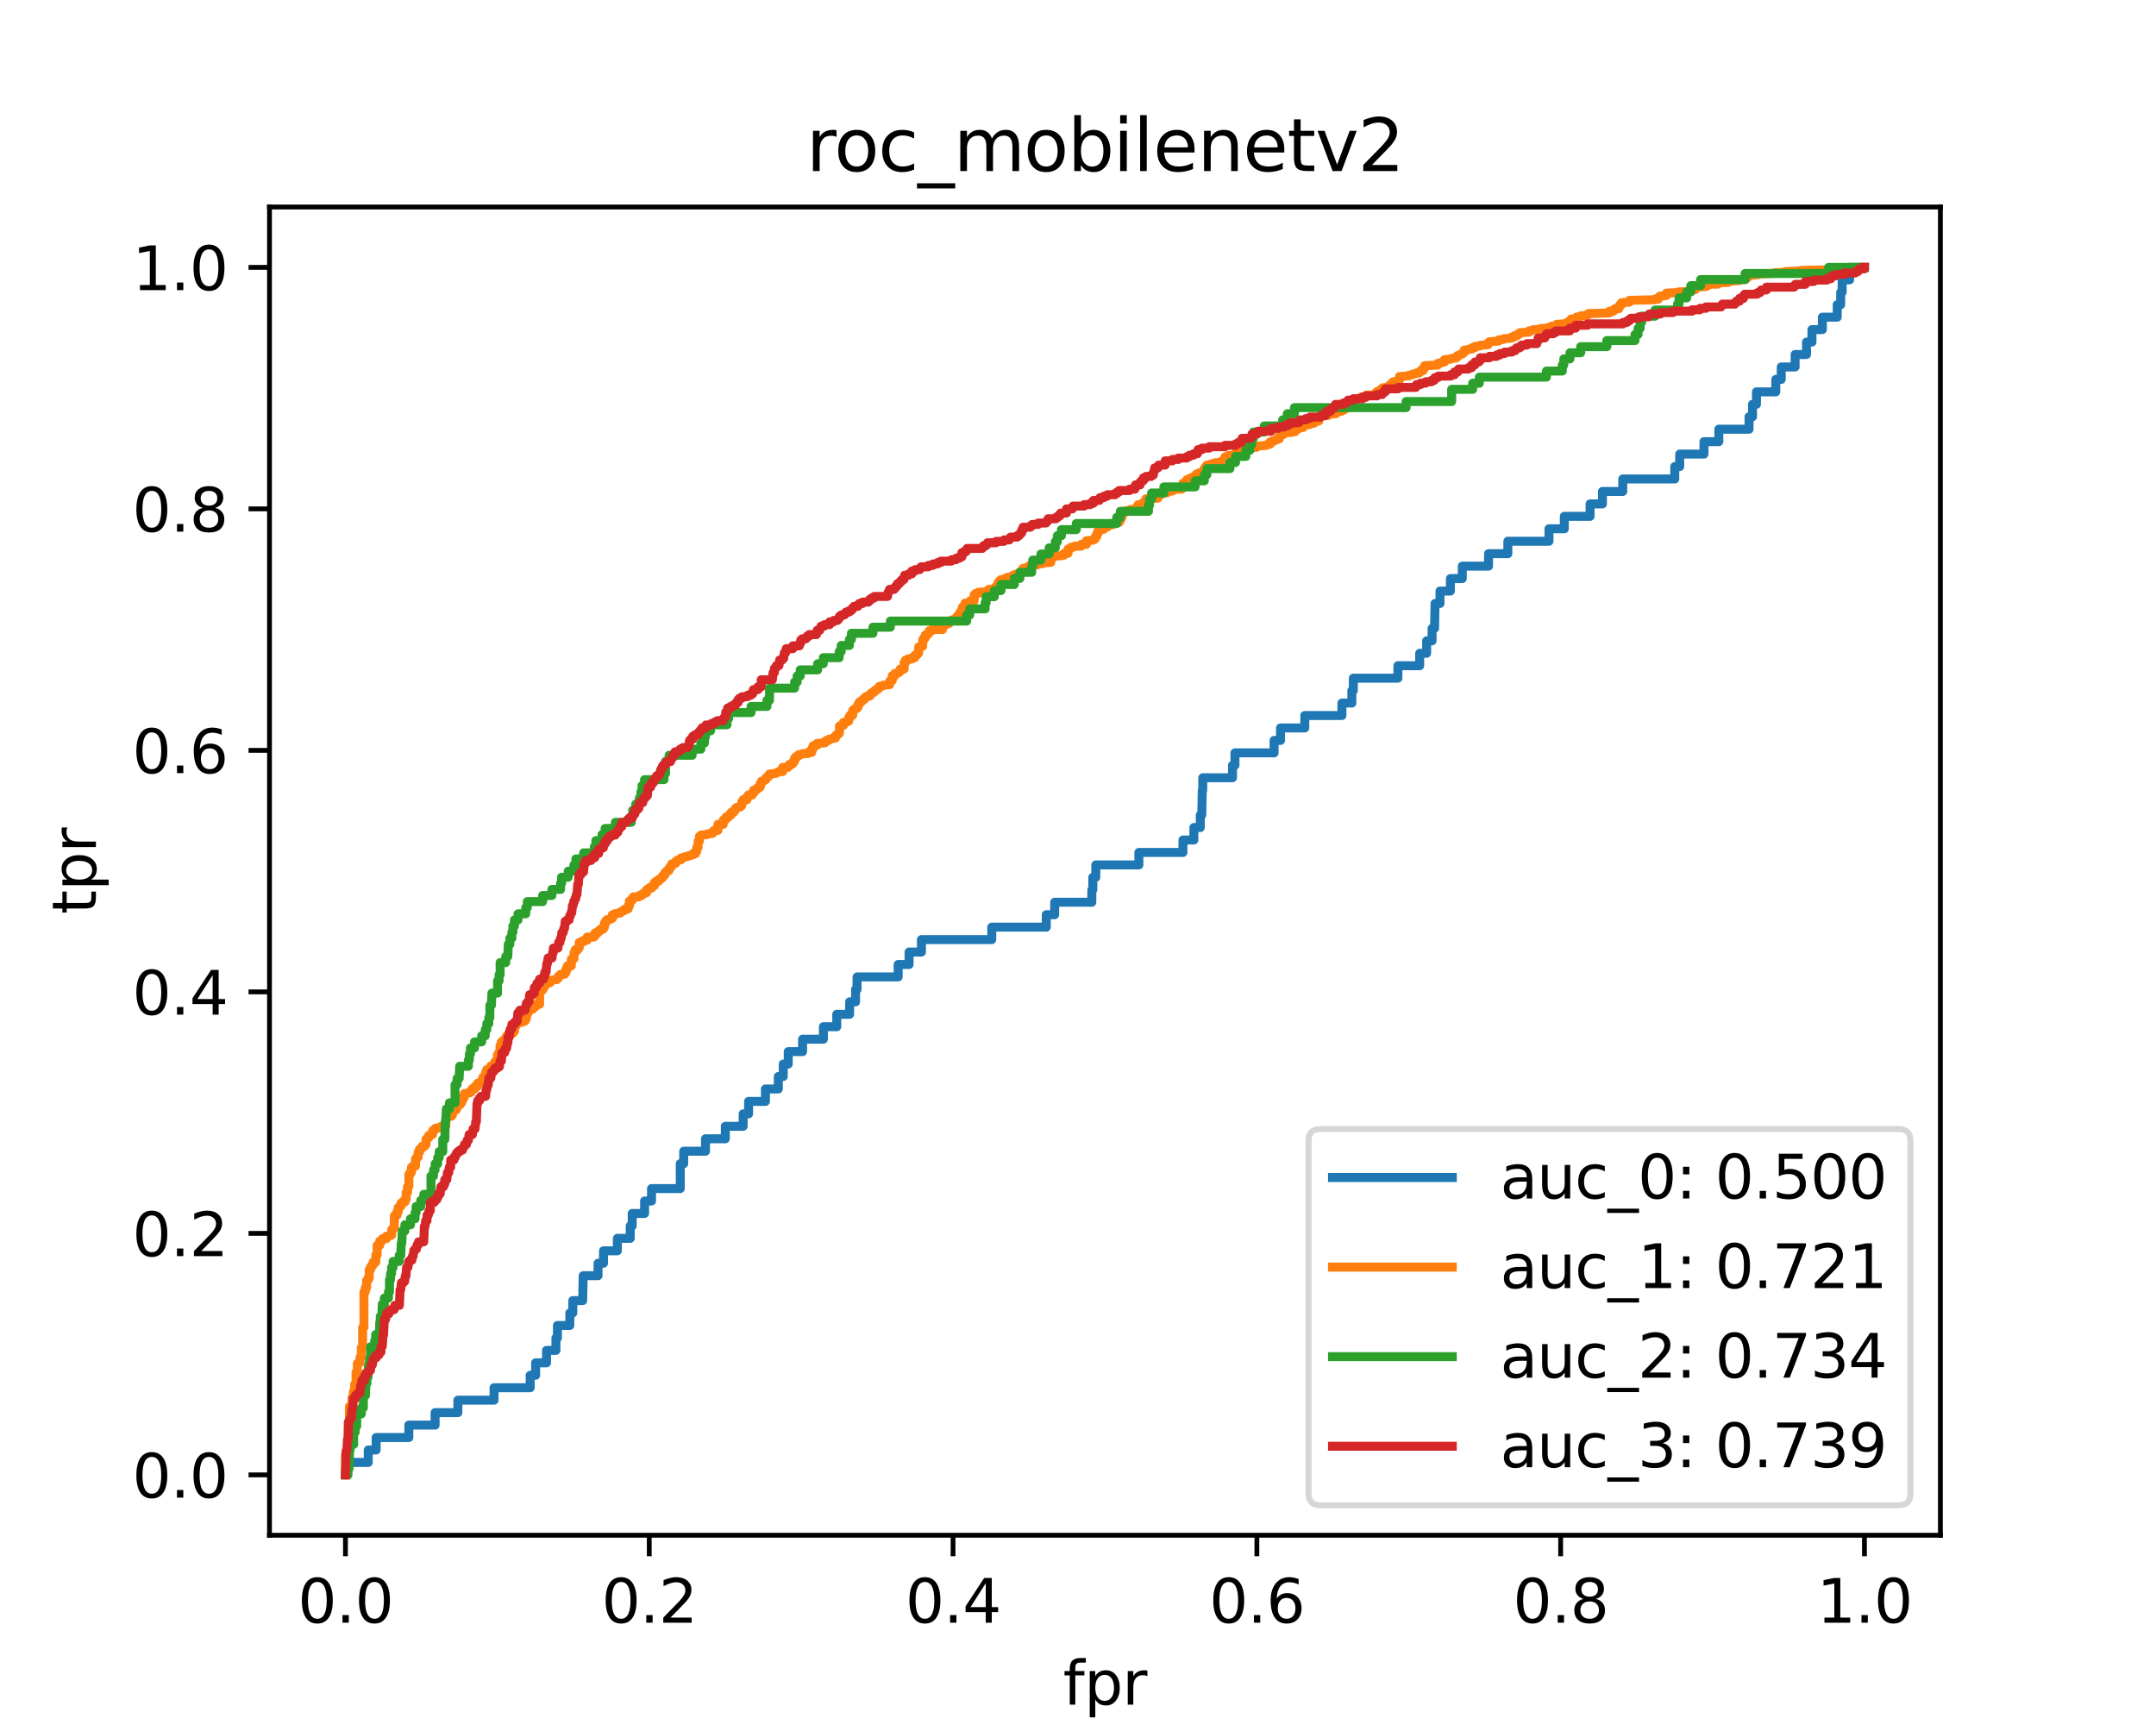 <?xml version="1.0" encoding="utf-8" standalone="no"?>
<!DOCTYPE svg PUBLIC "-//W3C//DTD SVG 1.1//EN"
  "http://www.w3.org/Graphics/SVG/1.1/DTD/svg11.dtd">
<svg height="288pt" version="1.1" viewBox="0 0 360 288" width="360pt" xmlns="http://www.w3.org/2000/svg" xmlns:xlink="http://www.w3.org/1999/xlink">
 <defs>
  <style type="text/css">*{stroke-linecap:butt;stroke-linejoin:round;}</style>
 </defs>
 <g id="figure_1">
  <g id="patch_1">
   <path d="M 0 288 
L 360 288 
L 360 0 
L 0 0 
z
" style="fill:#ffffff;"/>
  </g>
  <g id="axes_1">
   <g id="patch_2">
    <path d="M 45 256.32 
L 324 256.32 
L 324 34.56 
L 45 34.56 
z
" style="fill:#ffffff;"/>
   </g>
   <g id="matplotlib.axis_1">
    <g id="xtick_1">
     <g id="line2d_1">
      <defs>
       <path d="M 0 0 
L 0 3.5 
" id="m366b22c328" style="stroke:#000000;stroke-width:0.8;"/>
      </defs>
      <g>
       <use style="stroke:#000000;stroke-width:0.8;" x="57.682" xlink:href="#m366b22c328" y="256.32"/>
      </g>
     </g>
     <g id="text_1">
      <!-- 0.0 -->
      <g transform="translate(49.73 270.918)scale(0.1 -0.1)">
       <defs>
        <path d="M 2034 4250 
Q 1547 4250 1301 3770 
Q 1056 3291 1056 2328 
Q 1056 1369 1301 889 
Q 1547 409 2034 409 
Q 2525 409 2770 889 
Q 3016 1369 3016 2328 
Q 3016 3291 2770 3770 
Q 2525 4250 2034 4250 
z
M 2034 4750 
Q 2819 4750 3233 4129 
Q 3647 3509 3647 2328 
Q 3647 1150 3233 529 
Q 2819 -91 2034 -91 
Q 1250 -91 836 529 
Q 422 1150 422 2328 
Q 422 3509 836 4129 
Q 1250 4750 2034 4750 
z
" id="DejaVuSans-30" transform="scale(0.016)"/>
        <path d="M 684 794 
L 1344 794 
L 1344 0 
L 684 0 
L 684 794 
z
" id="DejaVuSans-2e" transform="scale(0.016)"/>
       </defs>
       <use xlink:href="#DejaVuSans-30"/>
       <use x="63.623" xlink:href="#DejaVuSans-2e"/>
       <use x="95.41" xlink:href="#DejaVuSans-30"/>
      </g>
     </g>
    </g>
    <g id="xtick_2">
     <g id="line2d_2">
      <g>
       <use style="stroke:#000000;stroke-width:0.8;" x="108.409" xlink:href="#m366b22c328" y="256.32"/>
      </g>
     </g>
     <g id="text_2">
      <!-- 0.2 -->
      <g transform="translate(100.458 270.918)scale(0.1 -0.1)">
       <defs>
        <path d="M 1228 531 
L 3431 531 
L 3431 0 
L 469 0 
L 469 531 
Q 828 903 1448 1529 
Q 2069 2156 2228 2338 
Q 2531 2678 2651 2914 
Q 2772 3150 2772 3378 
Q 2772 3750 2511 3984 
Q 2250 4219 1831 4219 
Q 1534 4219 1204 4116 
Q 875 4013 500 3803 
L 500 4441 
Q 881 4594 1212 4672 
Q 1544 4750 1819 4750 
Q 2544 4750 2975 4387 
Q 3406 4025 3406 3419 
Q 3406 3131 3298 2873 
Q 3191 2616 2906 2266 
Q 2828 2175 2409 1742 
Q 1991 1309 1228 531 
z
" id="DejaVuSans-32" transform="scale(0.016)"/>
       </defs>
       <use xlink:href="#DejaVuSans-30"/>
       <use x="63.623" xlink:href="#DejaVuSans-2e"/>
       <use x="95.41" xlink:href="#DejaVuSans-32"/>
      </g>
     </g>
    </g>
    <g id="xtick_3">
     <g id="line2d_3">
      <g>
       <use style="stroke:#000000;stroke-width:0.8;" x="159.136" xlink:href="#m366b22c328" y="256.32"/>
      </g>
     </g>
     <g id="text_3">
      <!-- 0.4 -->
      <g transform="translate(151.185 270.918)scale(0.1 -0.1)">
       <defs>
        <path d="M 2419 4116 
L 825 1625 
L 2419 1625 
L 2419 4116 
z
M 2253 4666 
L 3047 4666 
L 3047 1625 
L 3713 1625 
L 3713 1100 
L 3047 1100 
L 3047 0 
L 2419 0 
L 2419 1100 
L 313 1100 
L 313 1709 
L 2253 4666 
z
" id="DejaVuSans-34" transform="scale(0.016)"/>
       </defs>
       <use xlink:href="#DejaVuSans-30"/>
       <use x="63.623" xlink:href="#DejaVuSans-2e"/>
       <use x="95.41" xlink:href="#DejaVuSans-34"/>
      </g>
     </g>
    </g>
    <g id="xtick_4">
     <g id="line2d_4">
      <g>
       <use style="stroke:#000000;stroke-width:0.8;" x="209.864" xlink:href="#m366b22c328" y="256.32"/>
      </g>
     </g>
     <g id="text_4">
      <!-- 0.6 -->
      <g transform="translate(201.912 270.918)scale(0.1 -0.1)">
       <defs>
        <path d="M 2113 2584 
Q 1688 2584 1439 2293 
Q 1191 2003 1191 1497 
Q 1191 994 1439 701 
Q 1688 409 2113 409 
Q 2538 409 2786 701 
Q 3034 994 3034 1497 
Q 3034 2003 2786 2293 
Q 2538 2584 2113 2584 
z
M 3366 4563 
L 3366 3988 
Q 3128 4100 2886 4159 
Q 2644 4219 2406 4219 
Q 1781 4219 1451 3797 
Q 1122 3375 1075 2522 
Q 1259 2794 1537 2939 
Q 1816 3084 2150 3084 
Q 2853 3084 3261 2657 
Q 3669 2231 3669 1497 
Q 3669 778 3244 343 
Q 2819 -91 2113 -91 
Q 1303 -91 875 529 
Q 447 1150 447 2328 
Q 447 3434 972 4092 
Q 1497 4750 2381 4750 
Q 2619 4750 2861 4703 
Q 3103 4656 3366 4563 
z
" id="DejaVuSans-36" transform="scale(0.016)"/>
       </defs>
       <use xlink:href="#DejaVuSans-30"/>
       <use x="63.623" xlink:href="#DejaVuSans-2e"/>
       <use x="95.41" xlink:href="#DejaVuSans-36"/>
      </g>
     </g>
    </g>
    <g id="xtick_5">
     <g id="line2d_5">
      <g>
       <use style="stroke:#000000;stroke-width:0.8;" x="260.591" xlink:href="#m366b22c328" y="256.32"/>
      </g>
     </g>
     <g id="text_5">
      <!-- 0.8 -->
      <g transform="translate(252.639 270.918)scale(0.1 -0.1)">
       <defs>
        <path d="M 2034 2216 
Q 1584 2216 1326 1975 
Q 1069 1734 1069 1313 
Q 1069 891 1326 650 
Q 1584 409 2034 409 
Q 2484 409 2743 651 
Q 3003 894 3003 1313 
Q 3003 1734 2745 1975 
Q 2488 2216 2034 2216 
z
M 1403 2484 
Q 997 2584 770 2862 
Q 544 3141 544 3541 
Q 544 4100 942 4425 
Q 1341 4750 2034 4750 
Q 2731 4750 3128 4425 
Q 3525 4100 3525 3541 
Q 3525 3141 3298 2862 
Q 3072 2584 2669 2484 
Q 3125 2378 3379 2068 
Q 3634 1759 3634 1313 
Q 3634 634 3220 271 
Q 2806 -91 2034 -91 
Q 1263 -91 848 271 
Q 434 634 434 1313 
Q 434 1759 690 2068 
Q 947 2378 1403 2484 
z
M 1172 3481 
Q 1172 3119 1398 2916 
Q 1625 2713 2034 2713 
Q 2441 2713 2670 2916 
Q 2900 3119 2900 3481 
Q 2900 3844 2670 4047 
Q 2441 4250 2034 4250 
Q 1625 4250 1398 4047 
Q 1172 3844 1172 3481 
z
" id="DejaVuSans-38" transform="scale(0.016)"/>
       </defs>
       <use xlink:href="#DejaVuSans-30"/>
       <use x="63.623" xlink:href="#DejaVuSans-2e"/>
       <use x="95.41" xlink:href="#DejaVuSans-38"/>
      </g>
     </g>
    </g>
    <g id="xtick_6">
     <g id="line2d_6">
      <g>
       <use style="stroke:#000000;stroke-width:0.8;" x="311.318" xlink:href="#m366b22c328" y="256.32"/>
      </g>
     </g>
     <g id="text_6">
      <!-- 1.0 -->
      <g transform="translate(303.367 270.918)scale(0.1 -0.1)">
       <defs>
        <path d="M 794 531 
L 1825 531 
L 1825 4091 
L 703 3866 
L 703 4441 
L 1819 4666 
L 2450 4666 
L 2450 531 
L 3481 531 
L 3481 0 
L 794 0 
L 794 531 
z
" id="DejaVuSans-31" transform="scale(0.016)"/>
       </defs>
       <use xlink:href="#DejaVuSans-31"/>
       <use x="63.623" xlink:href="#DejaVuSans-2e"/>
       <use x="95.41" xlink:href="#DejaVuSans-30"/>
      </g>
     </g>
    </g>
    <g id="text_7">
     <!-- fpr -->
     <g transform="translate(177.51 284.597)scale(0.1 -0.1)">
      <defs>
       <path d="M 2375 4863 
L 2375 4384 
L 1825 4384 
Q 1516 4384 1395 4259 
Q 1275 4134 1275 3809 
L 1275 3500 
L 2222 3500 
L 2222 3053 
L 1275 3053 
L 1275 0 
L 697 0 
L 697 3053 
L 147 3053 
L 147 3500 
L 697 3500 
L 697 3744 
Q 697 4328 969 4595 
Q 1241 4863 1831 4863 
L 2375 4863 
z
" id="DejaVuSans-66" transform="scale(0.016)"/>
       <path d="M 1159 525 
L 1159 -1331 
L 581 -1331 
L 581 3500 
L 1159 3500 
L 1159 2969 
Q 1341 3281 1617 3432 
Q 1894 3584 2278 3584 
Q 2916 3584 3314 3078 
Q 3713 2572 3713 1747 
Q 3713 922 3314 415 
Q 2916 -91 2278 -91 
Q 1894 -91 1617 61 
Q 1341 213 1159 525 
z
M 3116 1747 
Q 3116 2381 2855 2742 
Q 2594 3103 2138 3103 
Q 1681 3103 1420 2742 
Q 1159 2381 1159 1747 
Q 1159 1113 1420 752 
Q 1681 391 2138 391 
Q 2594 391 2855 752 
Q 3116 1113 3116 1747 
z
" id="DejaVuSans-70" transform="scale(0.016)"/>
       <path d="M 2631 2963 
Q 2534 3019 2420 3045 
Q 2306 3072 2169 3072 
Q 1681 3072 1420 2755 
Q 1159 2438 1159 1844 
L 1159 0 
L 581 0 
L 581 3500 
L 1159 3500 
L 1159 2956 
Q 1341 3275 1631 3429 
Q 1922 3584 2338 3584 
Q 2397 3584 2469 3576 
Q 2541 3569 2628 3553 
L 2631 2963 
z
" id="DejaVuSans-72" transform="scale(0.016)"/>
      </defs>
      <use xlink:href="#DejaVuSans-66"/>
      <use x="35.205" xlink:href="#DejaVuSans-70"/>
      <use x="98.682" xlink:href="#DejaVuSans-72"/>
     </g>
    </g>
   </g>
   <g id="matplotlib.axis_2">
    <g id="ytick_1">
     <g id="line2d_7">
      <defs>
       <path d="M 0 0 
L -3.5 0 
" id="m942320b635" style="stroke:#000000;stroke-width:0.8;"/>
      </defs>
      <g>
       <use style="stroke:#000000;stroke-width:0.8;" x="45" xlink:href="#m942320b635" y="246.24"/>
      </g>
     </g>
     <g id="text_8">
      <!-- 0.0 -->
      <g transform="translate(22.097 250.039)scale(0.1 -0.1)">
       <use xlink:href="#DejaVuSans-30"/>
       <use x="63.623" xlink:href="#DejaVuSans-2e"/>
       <use x="95.41" xlink:href="#DejaVuSans-30"/>
      </g>
     </g>
    </g>
    <g id="ytick_2">
     <g id="line2d_8">
      <g>
       <use style="stroke:#000000;stroke-width:0.8;" x="45" xlink:href="#m942320b635" y="205.92"/>
      </g>
     </g>
     <g id="text_9">
      <!-- 0.2 -->
      <g transform="translate(22.097 209.719)scale(0.1 -0.1)">
       <use xlink:href="#DejaVuSans-30"/>
       <use x="63.623" xlink:href="#DejaVuSans-2e"/>
       <use x="95.41" xlink:href="#DejaVuSans-32"/>
      </g>
     </g>
    </g>
    <g id="ytick_3">
     <g id="line2d_9">
      <g>
       <use style="stroke:#000000;stroke-width:0.8;" x="45" xlink:href="#m942320b635" y="165.6"/>
      </g>
     </g>
     <g id="text_10">
      <!-- 0.4 -->
      <g transform="translate(22.097 169.399)scale(0.1 -0.1)">
       <use xlink:href="#DejaVuSans-30"/>
       <use x="63.623" xlink:href="#DejaVuSans-2e"/>
       <use x="95.41" xlink:href="#DejaVuSans-34"/>
      </g>
     </g>
    </g>
    <g id="ytick_4">
     <g id="line2d_10">
      <g>
       <use style="stroke:#000000;stroke-width:0.8;" x="45" xlink:href="#m942320b635" y="125.28"/>
      </g>
     </g>
     <g id="text_11">
      <!-- 0.6 -->
      <g transform="translate(22.097 129.079)scale(0.1 -0.1)">
       <use xlink:href="#DejaVuSans-30"/>
       <use x="63.623" xlink:href="#DejaVuSans-2e"/>
       <use x="95.41" xlink:href="#DejaVuSans-36"/>
      </g>
     </g>
    </g>
    <g id="ytick_5">
     <g id="line2d_11">
      <g>
       <use style="stroke:#000000;stroke-width:0.8;" x="45" xlink:href="#m942320b635" y="84.96"/>
      </g>
     </g>
     <g id="text_12">
      <!-- 0.8 -->
      <g transform="translate(22.097 88.759)scale(0.1 -0.1)">
       <use xlink:href="#DejaVuSans-30"/>
       <use x="63.623" xlink:href="#DejaVuSans-2e"/>
       <use x="95.41" xlink:href="#DejaVuSans-38"/>
      </g>
     </g>
    </g>
    <g id="ytick_6">
     <g id="line2d_12">
      <g>
       <use style="stroke:#000000;stroke-width:0.8;" x="45" xlink:href="#m942320b635" y="44.64"/>
      </g>
     </g>
     <g id="text_13">
      <!-- 1.0 -->
      <g transform="translate(22.097 48.439)scale(0.1 -0.1)">
       <use xlink:href="#DejaVuSans-31"/>
       <use x="63.623" xlink:href="#DejaVuSans-2e"/>
       <use x="95.41" xlink:href="#DejaVuSans-30"/>
      </g>
     </g>
    </g>
    <g id="text_14">
     <!-- tpr -->
     <g transform="translate(16.017 152.63)rotate(-90)scale(0.1 -0.1)">
      <defs>
       <path d="M 1172 4494 
L 1172 3500 
L 2356 3500 
L 2356 3053 
L 1172 3053 
L 1172 1153 
Q 1172 725 1289 603 
Q 1406 481 1766 481 
L 2356 481 
L 2356 0 
L 1766 0 
Q 1100 0 847 248 
Q 594 497 594 1153 
L 594 3053 
L 172 3053 
L 172 3500 
L 594 3500 
L 594 4494 
L 1172 4494 
z
" id="DejaVuSans-74" transform="scale(0.016)"/>
      </defs>
      <use xlink:href="#DejaVuSans-74"/>
      <use x="39.209" xlink:href="#DejaVuSans-70"/>
      <use x="102.686" xlink:href="#DejaVuSans-72"/>
     </g>
    </g>
   </g>
   <g id="line2d_13">
    <path clip-path="url(#pff631461e4)" d="M 57.682 246.24 
L 57.93 246.24 
L 57.93 244.162 
L 61.486 244.162 
L 61.486 242.083 
L 62.809 242.083 
L 62.809 240.005 
L 68.267 240.005 
L 68.267 237.927 
L 72.65 237.927 
L 72.65 235.848 
L 76.454 235.848 
L 76.454 233.77 
L 82.491 233.77 
L 82.491 231.692 
L 88.528 231.692 
L 88.528 229.613 
L 89.438 229.613 
L 89.438 227.535 
L 91.257 227.535 
L 91.257 225.456 
L 92.829 225.456 
L 92.829 223.378 
L 93.077 223.378 
L 93.077 221.3 
L 95.144 221.3 
L 95.144 219.221 
L 95.64 219.221 
L 95.64 217.143 
L 97.294 217.143 
L 97.377 212.986 
L 99.858 212.986 
L 99.858 210.908 
L 100.768 210.908 
L 100.768 208.83 
L 103.083 208.83 
L 103.083 206.751 
L 105.233 206.751 
L 105.233 204.673 
L 105.564 204.673 
L 105.564 202.595 
L 107.632 202.595 
L 107.632 200.516 
L 108.79 200.516 
L 108.79 198.438 
L 113.586 198.438 
L 113.586 194.281 
L 114.165 194.281 
L 114.165 192.203 
L 117.804 192.203 
L 117.804 190.125 
L 121.112 190.125 
L 121.112 188.046 
L 124.089 188.046 
L 124.089 185.968 
L 124.998 185.968 
L 124.998 183.889 
L 127.81 183.889 
L 127.81 181.811 
L 129.96 181.811 
L 129.96 179.733 
L 130.787 179.733 
L 130.787 177.654 
L 131.614 177.654 
L 131.614 175.576 
L 134.013 175.576 
L 134.013 173.498 
L 137.486 173.498 
L 137.486 171.419 
L 139.719 171.419 
L 139.719 169.341 
L 141.869 169.341 
L 141.869 167.263 
L 142.861 167.263 
L 142.861 165.184 
L 143.109 165.184 
L 143.109 163.106 
L 149.973 163.106 
L 149.973 161.028 
L 151.793 161.028 
L 151.793 158.949 
L 153.86 158.949 
L 153.86 156.871 
L 165.603 156.871 
L 165.603 154.793 
L 174.7 154.793 
L 174.7 152.714 
L 176.106 152.714 
L 176.106 150.636 
L 182.308 150.636 
L 182.308 148.558 
L 182.474 148.558 
L 182.474 146.479 
L 182.97 146.479 
L 182.97 144.401 
L 190.165 144.401 
L 190.165 142.322 
L 197.525 142.322 
L 197.525 140.244 
L 199.344 140.244 
L 199.344 138.166 
L 200.419 138.166 
L 200.419 136.087 
L 200.668 136.087 
L 200.75 131.931 
L 200.833 131.931 
L 200.833 129.852 
L 205.795 129.852 
L 205.795 127.774 
L 206.208 127.774 
L 206.208 125.696 
L 212.742 125.696 
L 212.742 123.617 
L 213.817 123.617 
L 213.817 121.539 
L 217.869 121.539 
L 217.869 119.461 
L 224.071 119.461 
L 224.071 117.382 
L 225.725 117.382 
L 225.725 115.304 
L 225.973 115.304 
L 225.973 113.226 
L 233.416 113.226 
L 233.416 111.147 
L 237.055 111.147 
L 237.055 109.069 
L 238.213 109.069 
L 238.213 106.991 
L 239.122 106.991 
L 239.122 104.912 
L 239.536 104.912 
L 239.619 100.755 
L 240.446 100.755 
L 240.446 98.677 
L 242.182 98.677 
L 242.182 96.599 
L 244.167 96.599 
L 244.167 94.52 
L 248.55 94.52 
L 248.55 92.442 
L 251.775 92.442 
L 251.775 90.364 
L 258.639 90.364 
L 258.639 88.285 
L 261.203 88.285 
L 261.203 86.207 
L 265.503 86.207 
L 265.503 84.129 
L 267.571 84.129 
L 267.571 82.05 
L 270.961 82.05 
L 270.961 79.972 
L 279.645 79.972 
L 279.645 77.894 
L 280.472 77.894 
L 280.472 75.815 
L 284.524 75.815 
L 284.524 73.737 
L 287.005 73.737 
L 287.005 71.659 
L 292.049 71.659 
L 292.049 69.58 
L 292.628 69.58 
L 292.628 67.502 
L 293.29 67.502 
L 293.29 65.424 
L 296.515 65.424 
L 296.515 63.345 
L 297.425 63.345 
L 297.425 61.267 
L 299.74 61.267 
L 299.74 59.188 
L 301.642 59.188 
L 301.642 57.11 
L 302.552 57.11 
L 302.552 55.032 
L 304.289 55.032 
L 304.289 52.953 
L 306.77 52.953 
L 306.77 50.875 
L 307.349 50.875 
L 307.349 48.797 
L 307.597 48.797 
L 307.597 46.718 
L 308.837 46.718 
L 308.837 44.64 
L 311.318 44.64 
L 311.318 44.64 
" style="fill:none;stroke:#1f77b4;stroke-linecap:square;stroke-width:1.5;"/>
   </g>
   <g id="line2d_14">
    <path clip-path="url(#pff631461e4)" d="M 57.682 246.24 
L 57.682 242.937 
L 57.902 242.937 
L 57.902 242.336 
L 58.123 242.336 
L 58.123 237.531 
L 58.343 237.531 
L 58.343 234.829 
L 58.785 234.829 
L 58.785 233.327 
L 59.005 233.327 
L 59.005 232.326 
L 59.226 232.326 
L 59.226 231.125 
L 59.446 231.125 
L 59.446 229.123 
L 59.667 229.123 
L 59.667 227.622 
L 60.108 227.521 
L 60.108 226.621 
L 60.328 226.621 
L 60.328 225.019 
L 60.549 225.019 
L 60.549 221.616 
L 60.77 221.616 
L 60.77 215.71 
L 60.99 215.71 
L 60.99 215.009 
L 61.211 215.009 
L 61.211 213.808 
L 61.431 213.808 
L 61.431 213.407 
L 61.652 213.407 
L 61.652 212.006 
L 61.872 212.006 
L 61.872 211.506 
L 62.093 211.506 
L 62.093 211.205 
L 62.313 211.205 
L 62.313 210.705 
L 62.755 210.705 
L 62.755 209.504 
L 62.975 209.504 
L 62.975 207.902 
L 63.416 207.902 
L 63.416 207.201 
L 63.857 207.101 
L 63.857 206.801 
L 64.519 206.801 
L 64.519 206.4 
L 65.181 206.3 
L 65.181 206.2 
L 65.401 206.2 
L 65.401 205.299 
L 65.622 205.299 
L 65.622 204.999 
L 65.842 204.999 
L 65.842 202.997 
L 66.283 202.897 
L 66.283 202.296 
L 66.504 202.296 
L 66.504 201.596 
L 66.725 201.596 
L 66.725 201.396 
L 66.945 201.396 
L 66.945 200.895 
L 67.166 200.895 
L 67.166 200.695 
L 67.607 200.695 
L 67.607 200.194 
L 67.827 200.194 
L 67.827 199.093 
L 68.048 199.093 
L 68.048 198.092 
L 68.268 198.092 
L 68.268 196.09 
L 68.489 196.09 
L 68.489 195.69 
L 68.709 195.69 
L 68.709 194.889 
L 68.93 194.889 
L 68.93 194.689 
L 69.371 194.689 
L 69.371 193.488 
L 69.592 193.488 
L 69.592 193.187 
L 69.812 193.187 
L 69.812 192.387 
L 70.033 192.387 
L 70.033 191.886 
L 70.253 191.886 
L 70.253 191.686 
L 70.474 191.686 
L 70.474 191.386 
L 70.915 191.386 
L 70.915 191.085 
L 71.136 191.085 
L 71.136 190.184 
L 71.356 190.184 
L 71.356 189.984 
L 71.577 189.984 
L 71.577 189.584 
L 72.018 189.484 
L 72.018 189.384 
L 72.238 189.384 
L 72.238 188.783 
L 72.459 188.783 
L 72.459 188.583 
L 72.679 188.583 
L 72.679 188.383 
L 73.562 188.283 
L 73.562 188.082 
L 74.444 187.982 
L 74.444 186.581 
L 74.664 186.581 
L 74.664 186.381 
L 75.326 186.381 
L 75.326 186.18 
L 75.547 186.18 
L 75.547 185.48 
L 75.988 185.38 
L 75.988 185.28 
L 76.208 185.28 
L 76.208 184.779 
L 76.429 184.779 
L 76.429 184.479 
L 76.87 184.379 
L 76.87 184.078 
L 77.091 184.078 
L 77.091 183.578 
L 77.311 183.578 
L 77.311 183.177 
L 77.532 183.177 
L 77.532 182.577 
L 78.414 182.477 
L 78.414 182.377 
L 78.634 182.377 
L 78.634 182.076 
L 78.855 182.076 
L 78.855 181.776 
L 79.296 181.776 
L 79.296 181.376 
L 79.737 181.376 
L 79.737 180.875 
L 80.399 180.775 
L 80.399 180.375 
L 80.619 180.375 
L 80.619 179.874 
L 81.06 179.874 
L 81.06 179.073 
L 81.281 179.073 
L 81.281 178.573 
L 81.722 178.473 
L 81.722 178.373 
L 81.943 178.373 
L 81.943 177.972 
L 82.604 177.872 
L 82.604 177.272 
L 83.045 177.272 
L 83.045 176.17 
L 83.266 176.17 
L 83.266 175.77 
L 83.487 175.77 
L 83.487 174.569 
L 83.707 174.569 
L 83.707 173.968 
L 83.928 173.968 
L 83.928 173.768 
L 84.369 173.768 
L 84.369 173.368 
L 84.589 173.368 
L 84.589 172.967 
L 84.81 172.967 
L 84.81 172.667 
L 85.251 172.667 
L 85.251 172.467 
L 85.692 172.467 
L 85.692 172.167 
L 85.913 172.167 
L 85.913 171.366 
L 86.133 171.366 
L 86.133 170.865 
L 86.795 170.765 
L 86.795 170.665 
L 87.236 170.665 
L 87.236 170.465 
L 87.677 170.465 
L 87.677 170.064 
L 87.898 170.064 
L 87.898 169.264 
L 88.118 169.264 
L 88.118 168.863 
L 88.339 168.863 
L 88.339 168.463 
L 89 168.463 
L 89 168.062 
L 89.442 168.062 
L 89.442 167.662 
L 90.103 167.662 
L 90.103 165.56 
L 90.324 165.56 
L 90.324 165.36 
L 90.544 165.36 
L 90.544 165.059 
L 90.765 165.059 
L 90.765 164.659 
L 90.985 164.659 
L 90.985 164.359 
L 91.426 164.259 
L 91.426 164.159 
L 91.868 164.058 
L 91.868 163.658 
L 92.97 163.558 
L 92.97 163.358 
L 93.191 163.358 
L 93.191 163.057 
L 93.411 163.057 
L 93.411 162.857 
L 93.632 162.857 
L 93.632 162.657 
L 94.294 162.657 
L 94.294 162.357 
L 94.514 162.357 
L 94.514 161.756 
L 94.735 161.756 
L 94.735 161.256 
L 95.396 161.256 
L 95.396 160.155 
L 95.838 160.054 
L 95.838 159.054 
L 96.058 159.054 
L 96.058 158.553 
L 96.499 158.553 
L 96.499 158.253 
L 96.72 158.253 
L 96.72 157.352 
L 97.161 157.352 
L 97.161 157.152 
L 97.602 157.152 
L 97.602 156.951 
L 98.043 156.951 
L 98.043 156.451 
L 99.146 156.451 
L 99.146 156.251 
L 99.366 156.251 
L 99.366 155.75 
L 99.808 155.75 
L 99.808 155.55 
L 100.028 155.55 
L 100.028 155.35 
L 100.249 155.35 
L 100.249 155.15 
L 100.69 155.15 
L 100.69 154.849 
L 100.91 154.849 
L 100.91 154.149 
L 101.131 154.149 
L 101.131 153.748 
L 101.351 153.748 
L 101.351 153.548 
L 102.013 153.448 
L 102.013 153.348 
L 102.234 153.348 
L 102.234 152.747 
L 102.675 152.747 
L 102.675 152.547 
L 103.557 152.447 
L 103.557 152.247 
L 103.998 152.147 
L 103.998 152.047 
L 104.219 152.047 
L 104.219 151.846 
L 104.88 151.746 
L 104.88 151.246 
L 105.101 151.246 
L 105.101 150.445 
L 105.542 150.345 
L 105.542 150.045 
L 105.762 150.045 
L 105.762 149.744 
L 106.645 149.744 
L 106.645 149.544 
L 107.086 149.544 
L 107.086 149.344 
L 107.527 149.244 
L 107.527 149.044 
L 107.968 149.044 
L 107.968 148.543 
L 108.409 148.443 
L 108.409 148.243 
L 108.85 148.243 
L 108.85 147.942 
L 109.291 147.842 
L 109.291 147.342 
L 109.512 147.342 
L 109.512 147.142 
L 109.953 147.142 
L 109.953 146.841 
L 110.394 146.741 
L 110.394 146.541 
L 110.615 146.541 
L 110.615 146.241 
L 110.835 146.241 
L 110.835 146.041 
L 111.056 146.041 
L 111.056 145.64 
L 111.276 145.64 
L 111.276 145.44 
L 111.717 145.34 
L 111.717 144.94 
L 111.938 144.94 
L 111.938 144.639 
L 112.158 144.639 
L 112.158 144.239 
L 112.82 144.139 
L 112.82 143.838 
L 113.041 143.838 
L 113.041 143.638 
L 113.702 143.538 
L 113.702 143.238 
L 114.364 143.138 
L 114.364 143.038 
L 115.026 142.938 
L 115.026 142.837 
L 115.687 142.737 
L 115.687 142.537 
L 116.128 142.537 
L 116.128 142.137 
L 116.349 142.137 
L 116.349 141.436 
L 116.57 141.436 
L 116.57 140.435 
L 116.79 140.435 
L 116.79 139.634 
L 117.011 139.634 
L 117.011 139.434 
L 118.113 139.334 
L 118.113 139.234 
L 118.996 139.134 
L 118.996 138.833 
L 119.216 138.833 
L 119.216 138.633 
L 119.878 138.633 
L 119.878 137.632 
L 120.76 137.632 
L 120.76 136.932 
L 121.201 136.831 
L 121.201 136.431 
L 121.642 136.431 
L 121.642 136.131 
L 122.083 136.031 
L 122.083 135.63 
L 122.525 135.63 
L 122.525 135.33 
L 122.745 135.33 
L 122.745 135.03 
L 122.966 135.03 
L 122.966 134.829 
L 123.627 134.729 
L 123.627 134.529 
L 123.848 134.529 
L 123.848 133.929 
L 124.068 133.929 
L 124.068 133.528 
L 124.73 133.528 
L 124.73 133.028 
L 124.951 133.028 
L 124.951 132.727 
L 125.612 132.727 
L 125.612 132.427 
L 125.833 132.427 
L 125.833 131.927 
L 126.274 131.927 
L 126.274 131.726 
L 126.494 131.726 
L 126.494 131.526 
L 126.936 131.426 
L 126.936 130.826 
L 127.156 130.826 
L 127.156 130.425 
L 127.597 130.325 
L 127.597 130.225 
L 127.818 130.225 
L 127.818 129.925 
L 128.038 129.925 
L 128.038 129.724 
L 128.259 129.724 
L 128.259 129.524 
L 128.479 129.524 
L 128.479 129.224 
L 129.582 129.124 
L 129.582 129.024 
L 130.023 128.924 
L 130.023 128.824 
L 130.685 128.824 
L 130.685 128.123 
L 131.567 128.123 
L 131.567 127.923 
L 131.788 127.923 
L 131.788 127.622 
L 132.229 127.622 
L 132.229 127.422 
L 132.449 127.422 
L 132.449 127.122 
L 132.67 127.122 
L 132.67 126.621 
L 132.891 126.621 
L 132.891 126.321 
L 133.332 126.221 
L 133.332 126.021 
L 133.993 125.921 
L 133.993 125.821 
L 134.875 125.821 
L 134.875 125.62 
L 135.537 125.62 
L 135.537 125.02 
L 135.758 125.02 
L 135.758 124.519 
L 136.419 124.419 
L 136.419 124.119 
L 137.743 124.019 
L 137.743 123.819 
L 137.963 123.819 
L 137.963 123.618 
L 138.404 123.618 
L 138.404 123.418 
L 139.066 123.318 
L 139.066 123.218 
L 139.507 123.218 
L 139.507 122.818 
L 139.728 122.818 
L 139.728 122.617 
L 139.948 122.617 
L 139.948 122.417 
L 140.169 122.417 
L 140.169 121.216 
L 140.83 121.116 
L 140.83 120.615 
L 141.492 120.515 
L 141.492 120.415 
L 141.713 120.415 
L 141.713 119.815 
L 141.933 119.815 
L 141.933 119.414 
L 142.374 119.414 
L 142.374 118.613 
L 142.595 118.613 
L 142.595 118.413 
L 143.036 118.313 
L 143.036 118.113 
L 143.257 118.113 
L 143.257 117.612 
L 143.477 117.612 
L 143.477 117.212 
L 143.918 117.112 
L 143.918 116.912 
L 144.139 116.912 
L 144.139 116.712 
L 144.359 116.712 
L 144.359 116.511 
L 144.58 116.511 
L 144.58 116.311 
L 145.242 116.211 
L 145.242 115.911 
L 145.462 115.911 
L 145.462 115.711 
L 145.903 115.61 
L 145.903 115.41 
L 146.124 115.41 
L 146.124 115.21 
L 146.565 115.11 
L 146.565 114.91 
L 146.785 114.91 
L 146.785 114.609 
L 147.447 114.509 
L 147.447 114.409 
L 148.55 114.309 
L 148.55 113.709 
L 148.991 113.608 
L 148.991 112.808 
L 149.432 112.808 
L 149.432 112.407 
L 150.094 112.307 
L 150.094 112.107 
L 150.314 112.107 
L 150.314 111.707 
L 150.976 111.707 
L 150.976 110.605 
L 151.196 110.605 
L 151.196 110.205 
L 151.638 110.205 
L 151.638 110.005 
L 152.299 110.005 
L 152.299 109.805 
L 152.74 109.805 
L 152.74 109.404 
L 153.181 109.304 
L 153.181 109.004 
L 153.402 109.004 
L 153.402 108.003 
L 154.064 107.903 
L 154.064 106.802 
L 154.284 106.802 
L 154.284 106.501 
L 154.505 106.501 
L 154.505 106.001 
L 154.946 105.901 
L 154.946 105.701 
L 155.166 105.701 
L 155.166 105.3 
L 155.608 105.3 
L 155.608 105.1 
L 157.372 105.1 
L 157.372 104.599 
L 157.592 104.599 
L 157.592 104.399 
L 157.813 104.399 
L 157.813 104.199 
L 158.475 104.099 
L 158.475 103.699 
L 158.916 103.598 
L 158.916 103.498 
L 159.577 103.398 
L 159.577 103.198 
L 159.798 103.198 
L 159.798 102.898 
L 160.019 102.898 
L 160.019 102.698 
L 160.239 102.698 
L 160.239 102.297 
L 160.46 102.297 
L 160.46 101.997 
L 160.68 101.997 
L 160.68 101.396 
L 161.121 101.296 
L 161.121 100.696 
L 161.783 100.696 
L 161.783 100.495 
L 162.004 100.495 
L 162.004 100.295 
L 162.665 100.295 
L 162.665 99.294 
L 162.886 99.294 
L 162.886 99.094 
L 163.327 99.094 
L 163.327 98.894 
L 164.871 98.794 
L 164.871 98.594 
L 165.091 98.594 
L 165.091 98.393 
L 165.974 98.393 
L 165.974 98.193 
L 166.194 98.193 
L 166.194 97.993 
L 166.635 97.893 
L 166.635 97.292 
L 166.856 97.292 
L 166.856 96.992 
L 167.076 96.992 
L 167.076 96.792 
L 167.738 96.692 
L 167.738 96.592 
L 168.179 96.491 
L 168.179 96.391 
L 169.061 96.291 
L 169.061 96.091 
L 169.502 96.091 
L 169.502 95.891 
L 170.164 95.791 
L 170.164 95.591 
L 170.385 95.591 
L 170.385 95.39 
L 170.826 95.39 
L 170.826 94.89 
L 171.487 94.79 
L 171.487 94.69 
L 171.928 94.59 
L 171.928 94.389 
L 173.252 94.289 
L 173.252 94.189 
L 174.134 94.089 
L 174.134 93.989 
L 175.457 93.889 
L 175.457 93.288 
L 175.678 93.288 
L 175.678 92.888 
L 177.222 92.788 
L 177.222 92.688 
L 177.663 92.688 
L 177.663 92.387 
L 178.325 92.387 
L 178.325 91.687 
L 178.766 91.587 
L 178.766 91.386 
L 179.427 91.286 
L 179.427 91.186 
L 180.53 91.186 
L 180.53 90.886 
L 181.412 90.886 
L 181.412 90.285 
L 182.515 90.185 
L 182.515 90.085 
L 182.736 90.085 
L 182.736 89.885 
L 182.956 89.885 
L 182.956 89.484 
L 183.177 89.484 
L 183.177 88.984 
L 183.397 88.984 
L 183.397 88.383 
L 184.279 88.383 
L 184.279 88.183 
L 184.5 88.183 
L 184.5 87.983 
L 184.941 87.983 
L 184.941 87.683 
L 185.823 87.583 
L 185.823 87.382 
L 186.485 87.282 
L 186.485 87.182 
L 186.926 87.182 
L 186.926 86.782 
L 187.147 86.782 
L 187.147 86.281 
L 187.367 86.281 
L 187.367 85.581 
L 188.029 85.481 
L 188.029 85.28 
L 188.691 85.18 
L 188.691 85.08 
L 189.573 84.98 
L 189.573 84.88 
L 189.793 84.88 
L 189.793 84.68 
L 190.014 84.68 
L 190.014 84.279 
L 190.896 84.179 
L 190.896 83.879 
L 191.117 83.879 
L 191.117 83.679 
L 191.337 83.679 
L 191.337 83.278 
L 193.322 83.178 
L 193.322 82.878 
L 193.543 82.878 
L 193.543 82.678 
L 193.763 82.678 
L 193.763 82.377 
L 194.866 82.277 
L 194.866 82.077 
L 195.748 81.977 
L 195.748 81.877 
L 195.969 81.877 
L 195.969 81.677 
L 197.292 81.677 
L 197.292 81.477 
L 197.513 81.477 
L 197.513 80.676 
L 197.954 80.576 
L 197.954 80.375 
L 198.174 80.375 
L 198.174 80.075 
L 198.615 79.975 
L 198.615 79.875 
L 199.057 79.775 
L 199.057 79.675 
L 199.498 79.675 
L 199.498 79.475 
L 199.718 79.475 
L 199.718 79.174 
L 200.159 79.174 
L 200.159 78.974 
L 200.821 78.874 
L 200.821 78.674 
L 201.042 78.674 
L 201.042 78.273 
L 201.262 78.273 
L 201.262 77.973 
L 201.483 77.973 
L 201.483 77.673 
L 202.144 77.573 
L 202.144 77.473 
L 202.806 77.372 
L 202.806 77.272 
L 203.909 77.172 
L 203.909 77.072 
L 204.129 77.072 
L 204.129 76.872 
L 204.57 76.772 
L 204.57 76.271 
L 205.011 76.171 
L 205.011 76.071 
L 206.335 75.971 
L 206.335 75.671 
L 206.555 75.671 
L 206.555 75.27 
L 208.099 75.17 
L 208.099 74.97 
L 208.32 74.97 
L 208.32 74.77 
L 209.864 74.67 
L 209.864 74.47 
L 211.408 74.369 
L 211.408 74.269 
L 212.069 74.169 
L 212.069 73.769 
L 212.51 73.769 
L 212.51 73.569 
L 213.172 73.469 
L 213.172 73.268 
L 213.613 73.268 
L 213.613 72.768 
L 213.834 72.768 
L 213.834 72.568 
L 214.275 72.568 
L 214.275 72.267 
L 215.819 72.167 
L 215.819 72.067 
L 216.26 72.067 
L 216.26 71.667 
L 216.921 71.567 
L 216.921 71.467 
L 217.583 71.367 
L 217.583 71.166 
L 217.804 71.166 
L 217.804 70.966 
L 218.686 70.866 
L 218.686 70.766 
L 219.347 70.666 
L 219.347 70.566 
L 219.568 70.566 
L 219.568 70.265 
L 220.23 70.265 
L 220.23 69.665 
L 220.45 69.665 
L 220.45 69.465 
L 221.774 69.365 
L 221.774 69.164 
L 223.097 69.064 
L 223.097 68.764 
L 223.979 68.664 
L 223.979 68.464 
L 224.42 68.464 
L 224.42 68.263 
L 224.861 68.163 
L 224.861 67.963 
L 225.082 67.963 
L 225.082 67.763 
L 225.302 67.763 
L 225.302 67.363 
L 226.185 67.262 
L 226.185 66.962 
L 226.405 66.962 
L 226.405 66.662 
L 227.067 66.562 
L 227.067 66.462 
L 227.287 66.462 
L 227.287 66.261 
L 228.17 66.161 
L 228.17 65.961 
L 229.713 65.961 
L 229.713 65.561 
L 229.934 65.561 
L 229.934 65.361 
L 230.375 65.26 
L 230.375 65.16 
L 230.816 65.16 
L 230.816 64.76 
L 231.698 64.66 
L 231.698 64.56 
L 232.14 64.56 
L 232.14 64.159 
L 232.581 64.059 
L 232.581 63.759 
L 233.242 63.659 
L 233.242 63.559 
L 233.683 63.459 
L 233.683 62.858 
L 235.227 62.758 
L 235.227 62.658 
L 235.889 62.558 
L 235.889 62.458 
L 236.551 62.358 
L 236.551 62.257 
L 236.992 62.257 
L 236.992 62.057 
L 237.212 62.057 
L 237.212 61.857 
L 237.653 61.857 
L 237.653 61.457 
L 237.874 61.457 
L 237.874 61.056 
L 240.079 60.956 
L 240.079 60.656 
L 240.741 60.556 
L 240.741 60.456 
L 241.182 60.456 
L 241.182 60.055 
L 242.285 59.955 
L 242.285 59.855 
L 243.167 59.755 
L 243.167 59.555 
L 243.388 59.555 
L 243.388 59.355 
L 243.829 59.254 
L 243.829 59.154 
L 244.27 59.054 
L 244.27 58.854 
L 244.491 58.854 
L 244.491 58.454 
L 245.373 58.354 
L 245.373 58.254 
L 245.814 58.254 
L 245.814 58.053 
L 246.255 58.053 
L 246.255 57.853 
L 247.137 57.753 
L 247.137 57.653 
L 248.46 57.553 
L 248.46 57.253 
L 248.681 57.253 
L 248.681 57.052 
L 250.225 56.952 
L 250.225 56.752 
L 251.107 56.652 
L 251.107 56.552 
L 252.43 56.452 
L 252.43 56.252 
L 252.872 56.252 
L 252.872 56.051 
L 253.313 56.051 
L 253.313 55.851 
L 253.754 55.751 
L 253.754 55.551 
L 255.298 55.451 
L 255.298 55.251 
L 255.959 55.15 
L 255.959 55.05 
L 257.283 54.95 
L 257.283 54.85 
L 258.606 54.75 
L 258.606 54.65 
L 259.047 54.65 
L 259.047 54.45 
L 259.929 54.45 
L 259.929 54.149 
L 261.473 54.049 
L 261.473 53.949 
L 261.914 53.849 
L 261.914 53.649 
L 262.355 53.649 
L 262.355 53.249 
L 263.238 53.249 
L 263.238 52.948 
L 263.899 52.848 
L 263.899 52.748 
L 265.002 52.648 
L 265.002 52.548 
L 265.223 52.548 
L 265.223 52.348 
L 268.751 52.248 
L 268.751 51.947 
L 269.413 51.947 
L 269.413 51.747 
L 269.634 51.747 
L 269.634 51.547 
L 270.295 51.547 
L 270.295 51.146 
L 270.516 51.146 
L 270.516 50.846 
L 270.736 50.846 
L 270.736 50.546 
L 272.06 50.446 
L 272.06 50.145 
L 276.25 50.045 
L 276.25 49.945 
L 276.912 49.945 
L 276.912 49.645 
L 277.132 49.645 
L 277.132 49.445 
L 278.235 49.345 
L 278.235 48.944 
L 280.22 48.844 
L 280.22 48.744 
L 282.426 48.644 
L 282.426 48.344 
L 283.087 48.344 
L 283.087 47.943 
L 284.852 47.843 
L 284.852 47.743 
L 285.293 47.643 
L 285.293 47.443 
L 286.837 47.443 
L 286.837 47.243 
L 288.601 47.142 
L 288.601 46.942 
L 290.366 46.842 
L 290.366 46.742 
L 291.468 46.642 
L 291.468 46.442 
L 291.689 46.442 
L 291.689 46.141 
L 292.13 46.141 
L 292.13 45.941 
L 293.674 45.841 
L 293.674 45.741 
L 296.321 45.641 
L 296.321 45.541 
L 298.085 45.441 
L 298.085 45.341 
L 300.732 45.241 
L 300.732 45.14 
L 305.804 45.04 
L 305.804 44.94 
L 311.318 44.84 
L 311.318 44.64 
L 311.318 44.64 
" style="fill:none;stroke:#ff7f0e;stroke-linecap:square;stroke-width:1.5;"/>
   </g>
   <g id="line2d_15">
    <path clip-path="url(#pff631461e4)" d="M 57.682 246.24 
L 58.109 246.24 
L 58.109 245.222 
L 58.28 245.222 
L 58.366 242.167 
L 58.451 242.167 
L 58.451 241.149 
L 59.05 241.149 
L 59.05 239.113 
L 59.307 239.113 
L 59.307 238.095 
L 59.563 238.095 
L 59.563 236.058 
L 60.333 236.058 
L 60.333 235.04 
L 60.675 235.04 
L 60.675 233.004 
L 61.017 233.004 
L 61.102 230.967 
L 61.273 230.967 
L 61.273 229.949 
L 61.444 229.949 
L 61.53 227.913 
L 61.701 227.913 
L 61.701 226.895 
L 61.872 226.895 
L 61.872 224.858 
L 62.556 224.858 
L 62.556 223.84 
L 62.727 223.84 
L 62.727 222.822 
L 63.326 222.822 
L 63.411 220.785 
L 63.497 220.785 
L 63.497 219.767 
L 63.753 219.767 
L 63.839 217.731 
L 64.181 217.731 
L 64.181 216.713 
L 64.865 216.713 
L 64.865 215.695 
L 65.036 215.695 
L 65.036 213.658 
L 65.207 213.658 
L 65.207 212.64 
L 65.378 212.64 
L 65.378 211.622 
L 65.635 211.622 
L 65.635 210.604 
L 66.661 210.604 
L 66.661 209.585 
L 66.917 209.585 
L 67.003 207.549 
L 67.088 207.549 
L 67.174 205.513 
L 67.602 205.513 
L 67.602 204.495 
L 68.542 204.495 
L 68.542 203.476 
L 69.312 203.476 
L 69.312 202.458 
L 69.483 202.458 
L 69.483 201.44 
L 70.252 201.44 
L 70.252 200.422 
L 70.766 200.422 
L 70.766 199.404 
L 71.963 199.404 
L 71.963 196.349 
L 72.39 196.349 
L 72.39 195.331 
L 72.647 195.331 
L 72.647 194.313 
L 73.074 194.313 
L 73.074 193.295 
L 73.331 193.295 
L 73.331 192.276 
L 73.93 192.276 
L 73.93 190.24 
L 74.272 190.24 
L 74.357 187.185 
L 74.443 187.185 
L 74.528 185.149 
L 75.041 185.149 
L 75.041 184.131 
L 75.982 184.131 
L 75.982 181.076 
L 76.324 181.076 
L 76.324 180.058 
L 76.666 180.058 
L 76.752 178.022 
L 78.205 178.022 
L 78.205 177.004 
L 78.376 177.004 
L 78.376 175.985 
L 78.547 175.985 
L 78.547 174.967 
L 79.232 174.967 
L 79.232 173.949 
L 80.429 173.949 
L 80.429 172.931 
L 81.027 172.931 
L 81.027 171.913 
L 81.284 171.913 
L 81.284 170.895 
L 81.626 170.895 
L 81.626 169.876 
L 81.797 169.876 
L 81.797 167.84 
L 82.053 167.84 
L 82.139 165.804 
L 83.08 165.804 
L 83.08 163.767 
L 83.336 163.767 
L 83.336 162.749 
L 83.507 162.749 
L 83.507 160.713 
L 84.448 160.713 
L 84.448 159.695 
L 84.79 159.695 
L 84.875 157.658 
L 85.132 157.658 
L 85.132 156.64 
L 85.474 156.64 
L 85.474 155.622 
L 85.645 155.622 
L 85.645 154.604 
L 85.902 154.604 
L 85.902 153.585 
L 86.5 153.585 
L 86.5 152.567 
L 87.783 152.567 
L 87.783 151.549 
L 88.04 151.549 
L 88.04 150.531 
L 90.605 150.531 
L 90.605 149.513 
L 92.144 149.513 
L 92.144 148.495 
L 93.598 148.495 
L 93.598 147.476 
L 93.769 147.476 
L 93.769 146.458 
L 94.881 146.458 
L 94.881 145.44 
L 95.821 145.44 
L 95.821 144.422 
L 96.163 144.422 
L 96.163 143.404 
L 97.446 143.404 
L 97.446 142.385 
L 99.242 142.385 
L 99.242 141.367 
L 99.498 141.367 
L 99.498 140.349 
L 100.525 140.349 
L 100.525 139.331 
L 101.038 139.331 
L 101.038 138.313 
L 102.748 138.313 
L 102.748 137.295 
L 105.399 137.295 
L 105.399 136.276 
L 105.656 136.276 
L 105.656 135.258 
L 106.169 135.258 
L 106.169 134.24 
L 106.767 134.24 
L 106.767 133.222 
L 107.024 133.222 
L 107.024 132.204 
L 107.195 132.204 
L 107.195 131.185 
L 107.622 131.185 
L 107.622 130.167 
L 110.872 130.167 
L 110.872 129.149 
L 111.128 129.149 
L 111.128 127.113 
L 111.727 127.113 
L 111.727 126.095 
L 115.575 126.095 
L 115.575 125.076 
L 117.029 125.076 
L 117.029 124.058 
L 117.628 124.058 
L 117.628 123.04 
L 117.799 123.04 
L 117.799 122.022 
L 118.654 122.022 
L 118.654 121.004 
L 121.39 121.004 
L 121.39 119.985 
L 121.647 119.985 
L 121.647 118.967 
L 125.409 118.967 
L 125.409 117.949 
L 128.06 117.949 
L 128.06 116.931 
L 128.488 116.931 
L 128.488 114.895 
L 132.678 114.895 
L 132.678 113.876 
L 133.106 113.876 
L 133.106 112.858 
L 133.619 112.858 
L 133.619 111.84 
L 136.526 111.84 
L 136.526 110.822 
L 137.467 110.822 
L 137.467 109.804 
L 140.118 109.804 
L 140.118 108.785 
L 140.46 108.785 
L 140.46 107.767 
L 141.828 107.767 
L 141.828 106.749 
L 142.17 106.749 
L 142.17 105.731 
L 145.762 105.731 
L 145.762 104.713 
L 148.669 104.713 
L 148.669 103.695 
L 161.411 103.695 
L 161.411 102.676 
L 161.924 102.676 
L 161.924 101.658 
L 164.49 101.658 
L 164.49 100.64 
L 164.661 100.64 
L 164.661 99.622 
L 166.029 99.622 
L 166.029 98.604 
L 167.141 98.604 
L 167.141 97.585 
L 169.364 97.585 
L 169.364 96.567 
L 170.305 96.567 
L 170.305 95.549 
L 172.271 95.549 
L 172.271 94.531 
L 172.442 94.531 
L 172.442 93.513 
L 173.811 93.513 
L 173.811 92.495 
L 175.179 92.495 
L 175.179 91.476 
L 176.205 91.476 
L 176.205 90.458 
L 176.547 90.458 
L 176.547 89.44 
L 177.231 89.44 
L 177.231 88.422 
L 179.711 88.422 
L 179.711 87.404 
L 186.467 87.404 
L 186.467 86.385 
L 187.065 86.385 
L 187.065 85.367 
L 191.769 85.367 
L 191.769 84.349 
L 191.94 84.349 
L 191.94 83.331 
L 192.282 83.331 
L 192.282 82.313 
L 194.334 82.313 
L 194.334 81.295 
L 199.551 81.295 
L 199.551 80.276 
L 201.09 80.276 
L 201.09 79.258 
L 201.517 79.258 
L 201.517 78.24 
L 205.366 78.24 
L 205.366 77.222 
L 206.306 77.222 
L 206.306 76.204 
L 208.017 76.204 
L 208.017 75.185 
L 208.701 75.185 
L 208.701 74.167 
L 209.043 74.167 
L 209.043 73.149 
L 209.299 73.149 
L 209.299 72.131 
L 211.095 72.131 
L 211.095 71.113 
L 214.174 71.113 
L 214.174 70.095 
L 214.943 70.095 
L 214.943 69.076 
L 216.14 69.076 
L 216.14 68.058 
L 234.783 68.058 
L 234.783 67.04 
L 242.393 67.04 
L 242.393 65.004 
L 245.899 65.004 
L 245.899 63.985 
L 247.011 63.985 
L 247.011 62.967 
L 258.214 62.967 
L 258.214 61.949 
L 260.865 61.949 
L 260.865 60.931 
L 261.121 60.931 
L 261.121 59.913 
L 262.147 59.913 
L 262.147 58.895 
L 263.943 58.895 
L 263.943 57.876 
L 268.304 57.876 
L 268.304 56.858 
L 273.008 56.858 
L 273.008 55.84 
L 273.521 55.84 
L 273.521 54.822 
L 273.863 54.822 
L 273.863 53.804 
L 274.119 53.804 
L 274.119 52.785 
L 276.343 52.785 
L 276.343 51.767 
L 280.105 51.767 
L 280.105 50.749 
L 280.362 50.749 
L 280.362 49.731 
L 281.645 49.731 
L 281.645 48.713 
L 282.329 48.713 
L 282.329 47.695 
L 283.954 47.695 
L 283.954 46.676 
L 291.393 46.676 
L 291.393 45.658 
L 305.332 45.658 
L 305.332 44.64 
L 311.318 44.64 
L 311.318 44.64 
" style="fill:none;stroke:#2ca02c;stroke-linecap:square;stroke-width:1.5;"/>
   </g>
   <g id="line2d_16">
    <path clip-path="url(#pff631461e4)" d="M 57.682 246.24 
L 57.792 242.232 
L 57.902 242.232 
L 58.011 240.345 
L 58.121 240.345 
L 58.231 237.28 
L 58.341 237.28 
L 58.451 236.808 
L 58.67 236.808 
L 58.78 235.158 
L 58.89 235.158 
L 59 233.507 
L 59.33 233.507 
L 59.33 233.036 
L 59.549 233.036 
L 59.549 232.8 
L 59.879 232.8 
L 59.879 232.564 
L 60.098 232.564 
L 60.208 231.385 
L 60.318 231.385 
L 60.428 230.442 
L 60.867 230.442 
L 60.867 229.735 
L 61.087 229.735 
L 61.087 229.263 
L 61.417 229.263 
L 61.417 229.027 
L 61.636 229.027 
L 61.636 228.792 
L 61.856 228.792 
L 61.966 227.848 
L 62.186 227.848 
L 62.295 226.905 
L 62.515 226.905 
L 62.515 226.669 
L 62.845 226.669 
L 62.845 226.198 
L 63.284 226.198 
L 63.394 225.726 
L 63.614 225.726 
L 63.614 224.783 
L 63.833 224.783 
L 63.943 222.897 
L 64.053 222.897 
L 64.163 220.303 
L 64.382 220.303 
L 64.492 219.36 
L 64.932 219.36 
L 64.932 218.888 
L 65.261 218.888 
L 65.261 218.653 
L 65.81 218.653 
L 65.92 217.945 
L 66.689 217.945 
L 66.799 215.352 
L 66.909 215.352 
L 67.019 214.173 
L 67.348 214.173 
L 67.348 213.937 
L 67.568 213.937 
L 67.678 212.994 
L 67.788 212.994 
L 67.898 211.579 
L 68.117 211.579 
L 68.227 210.636 
L 68.447 210.636 
L 68.447 210.4 
L 68.776 210.4 
L 68.886 209.693 
L 68.996 209.693 
L 69.106 208.749 
L 69.326 208.749 
L 69.326 208.514 
L 69.545 208.514 
L 69.655 207.806 
L 69.875 207.806 
L 69.875 207.335 
L 70.754 207.335 
L 70.863 204.741 
L 70.973 204.741 
L 71.083 203.798 
L 71.303 203.798 
L 71.303 202.855 
L 71.523 202.855 
L 71.632 202.147 
L 71.852 202.147 
L 71.852 200.733 
L 72.511 200.733 
L 72.511 200.261 
L 72.951 200.261 
L 73.06 199.789 
L 73.17 199.789 
L 73.17 199.318 
L 73.5 199.318 
L 73.61 198.139 
L 74.049 198.139 
L 74.049 197.667 
L 74.269 197.667 
L 74.269 196.96 
L 74.598 196.96 
L 74.708 195.781 
L 74.928 195.781 
L 75.038 194.838 
L 75.257 194.838 
L 75.257 193.659 
L 75.807 193.659 
L 75.807 193.187 
L 76.026 193.187 
L 76.136 192.716 
L 76.246 192.716 
L 76.246 192.48 
L 76.466 192.48 
L 76.466 192.244 
L 76.795 192.244 
L 76.795 192.008 
L 77.235 192.008 
L 77.344 191.537 
L 77.454 191.537 
L 77.564 191.065 
L 77.894 191.065 
L 78.003 190.358 
L 78.223 190.358 
L 78.333 189.415 
L 78.882 189.415 
L 78.992 188.472 
L 79.322 188.472 
L 79.431 187.293 
L 79.541 187.293 
L 79.651 184.227 
L 79.761 184.227 
L 79.761 183.756 
L 80.091 183.756 
L 80.091 183.284 
L 80.31 183.284 
L 80.31 183.048 
L 81.079 183.048 
L 81.189 181.869 
L 81.299 181.869 
L 81.409 181.162 
L 81.519 181.162 
L 81.628 179.983 
L 81.958 179.983 
L 82.068 179.04 
L 82.288 179.04 
L 82.288 178.804 
L 82.507 178.804 
L 82.617 178.333 
L 83.056 178.333 
L 83.056 178.097 
L 83.386 178.097 
L 83.496 177.154 
L 83.716 177.154 
L 83.825 175.739 
L 84.265 175.739 
L 84.375 175.032 
L 84.594 175.032 
L 84.704 174.088 
L 84.814 174.088 
L 84.814 173.145 
L 85.034 173.145 
L 85.144 171.966 
L 85.253 171.966 
L 85.253 171.731 
L 85.473 171.731 
L 85.473 171.023 
L 85.912 171.023 
L 86.022 170.552 
L 86.352 170.552 
L 86.462 169.137 
L 86.791 169.137 
L 86.791 168.665 
L 87.67 168.665 
L 87.78 167.958 
L 87.89 167.958 
L 87.89 167.486 
L 88.109 167.486 
L 88.109 167.251 
L 88.329 167.251 
L 88.439 166.072 
L 88.878 166.072 
L 88.878 165.836 
L 89.208 165.836 
L 89.208 164.893 
L 89.537 164.893 
L 89.647 164.185 
L 90.087 164.185 
L 90.087 163.478 
L 90.746 163.478 
L 90.746 163.006 
L 90.965 163.006 
L 90.965 162.299 
L 91.185 162.299 
L 91.295 160.884 
L 91.405 160.884 
L 91.515 159.941 
L 92.174 159.941 
L 92.284 158.998 
L 92.393 158.998 
L 92.393 158.291 
L 93.162 158.291 
L 93.272 157.347 
L 93.492 157.347 
L 93.602 156.64 
L 93.712 156.64 
L 93.821 155.697 
L 94.041 155.697 
L 94.151 154.989 
L 94.261 154.989 
L 94.371 153.811 
L 94.7 153.811 
L 94.7 153.575 
L 95.03 153.575 
L 95.14 152.867 
L 95.249 152.867 
L 95.359 152.396 
L 95.469 152.396 
L 95.579 151.217 
L 95.689 151.217 
L 95.799 150.509 
L 95.909 150.509 
L 96.018 150.038 
L 96.128 150.038 
L 96.238 149.331 
L 96.348 149.331 
L 96.458 147.68 
L 96.568 147.68 
L 96.677 146.029 
L 97.007 146.029 
L 97.007 145.558 
L 97.446 145.558 
L 97.556 144.143 
L 97.776 144.143 
L 97.776 143.672 
L 98.655 143.672 
L 98.765 143.2 
L 99.314 143.2 
L 99.314 142.493 
L 99.973 142.493 
L 99.973 141.785 
L 100.302 141.785 
L 100.302 141.549 
L 100.742 141.549 
L 100.852 140.842 
L 101.071 140.842 
L 101.071 140.371 
L 101.401 140.371 
L 101.511 139.899 
L 101.73 139.899 
L 101.73 139.663 
L 102.06 139.663 
L 102.06 139.427 
L 102.719 139.427 
L 102.829 138.956 
L 103.158 138.956 
L 103.268 138.484 
L 103.378 138.484 
L 103.488 138.013 
L 103.817 138.013 
L 103.817 137.305 
L 104.586 137.305 
L 104.586 137.069 
L 104.806 137.069 
L 104.806 136.834 
L 105.026 136.834 
L 105.026 136.598 
L 105.575 136.598 
L 105.575 136.126 
L 105.795 136.126 
L 105.795 135.891 
L 106.014 135.891 
L 106.014 135.183 
L 106.454 135.183 
L 106.454 134.947 
L 106.674 134.947 
L 106.783 134.004 
L 107.333 134.004 
L 107.442 133.297 
L 107.662 133.297 
L 107.662 133.061 
L 107.882 133.061 
L 107.882 132.825 
L 108.102 132.825 
L 108.211 131.411 
L 108.651 131.411 
L 108.761 130.703 
L 109.09 130.703 
L 109.2 130.232 
L 109.31 130.232 
L 109.31 129.996 
L 109.53 129.996 
L 109.639 129.524 
L 109.969 129.524 
L 109.969 129.288 
L 110.189 129.288 
L 110.298 128.581 
L 110.408 128.581 
L 110.408 128.345 
L 110.628 128.345 
L 110.628 127.874 
L 110.848 127.874 
L 110.848 127.638 
L 111.177 127.638 
L 111.287 127.166 
L 111.946 127.166 
L 112.056 126.695 
L 112.166 126.695 
L 112.166 126.459 
L 112.386 126.459 
L 112.386 125.987 
L 112.605 125.987 
L 112.715 125.516 
L 113.374 125.516 
L 113.374 125.28 
L 113.594 125.28 
L 113.594 125.044 
L 114.033 125.044 
L 114.033 124.808 
L 114.802 124.808 
L 114.802 124.573 
L 115.022 124.573 
L 115.132 123.629 
L 115.351 123.629 
L 115.351 123.394 
L 115.681 123.394 
L 115.681 122.922 
L 116.01 122.922 
L 116.01 122.686 
L 116.56 122.686 
L 116.67 122.215 
L 116.889 122.215 
L 116.889 121.979 
L 117.109 121.979 
L 117.219 121.507 
L 117.878 121.507 
L 117.878 121.036 
L 118.757 121.036 
L 118.757 120.8 
L 119.306 120.8 
L 119.306 120.564 
L 119.745 120.564 
L 119.745 120.328 
L 120.734 120.328 
L 120.844 119.857 
L 120.954 119.857 
L 121.173 119.621 
L 121.173 118.914 
L 121.393 118.914 
L 121.503 118.206 
L 121.942 118.206 
L 121.942 117.971 
L 122.382 117.971 
L 122.382 117.735 
L 122.821 117.735 
L 122.931 117.263 
L 123.26 117.263 
L 123.26 116.792 
L 123.48 116.792 
L 123.48 116.556 
L 123.919 116.556 
L 123.919 116.32 
L 124.798 116.32 
L 124.798 116.084 
L 125.347 116.084 
L 125.347 115.848 
L 125.677 115.848 
L 125.787 115.141 
L 126.556 115.141 
L 126.556 114.669 
L 127.105 114.669 
L 127.105 113.491 
L 128.972 113.491 
L 129.082 112.312 
L 129.302 112.312 
L 129.302 111.604 
L 129.522 111.604 
L 129.632 111.133 
L 130.071 111.133 
L 130.181 110.189 
L 130.62 110.189 
L 130.62 109.954 
L 130.84 109.954 
L 130.95 109.011 
L 131.169 109.011 
L 131.279 108.303 
L 132.378 108.303 
L 132.378 107.832 
L 133.476 107.832 
L 133.586 107.36 
L 133.696 107.36 
L 133.696 106.888 
L 133.916 106.888 
L 133.916 106.653 
L 134.575 106.653 
L 134.575 106.417 
L 134.794 106.417 
L 134.794 106.181 
L 135.124 106.181 
L 135.124 105.945 
L 136.332 105.945 
L 136.442 105.238 
L 136.881 105.238 
L 136.991 104.766 
L 137.101 104.766 
L 137.101 104.531 
L 137.65 104.531 
L 137.65 104.295 
L 138.529 104.295 
L 138.529 103.823 
L 139.188 103.823 
L 139.188 103.587 
L 139.847 103.587 
L 139.847 103.352 
L 140.067 103.352 
L 140.177 102.88 
L 140.506 102.88 
L 140.506 102.644 
L 141.056 102.644 
L 141.056 102.408 
L 141.275 102.408 
L 141.275 102.173 
L 141.825 102.173 
L 141.825 101.937 
L 142.154 101.937 
L 142.154 101.701 
L 142.374 101.701 
L 142.374 101.465 
L 142.593 101.465 
L 142.593 101.229 
L 143.253 101.229 
L 143.253 100.994 
L 143.472 100.994 
L 143.472 100.758 
L 144.021 100.758 
L 144.021 100.522 
L 145.01 100.522 
L 145.01 100.286 
L 145.23 100.286 
L 145.23 100.051 
L 145.559 100.051 
L 145.559 99.815 
L 145.999 99.815 
L 145.999 99.579 
L 148.196 99.579 
L 148.305 98.872 
L 148.415 98.872 
L 148.525 98.4 
L 149.294 98.4 
L 149.294 98.164 
L 149.514 98.164 
L 149.514 97.928 
L 149.733 97.928 
L 149.843 97.457 
L 150.173 97.457 
L 150.173 97.221 
L 150.393 97.221 
L 150.393 96.985 
L 150.612 96.985 
L 150.612 96.749 
L 150.942 96.749 
L 151.052 96.042 
L 151.711 96.042 
L 151.711 95.806 
L 152.26 95.806 
L 152.26 95.335 
L 152.809 95.335 
L 152.809 95.099 
L 153.578 95.099 
L 153.578 94.863 
L 153.798 94.863 
L 153.798 94.627 
L 155.006 94.627 
L 155.006 94.392 
L 155.775 94.392 
L 155.775 94.156 
L 156.544 94.156 
L 156.544 93.92 
L 157.093 93.92 
L 157.093 93.684 
L 158.851 93.684 
L 158.851 93.448 
L 159.62 93.448 
L 159.62 93.213 
L 160.169 93.213 
L 160.169 92.977 
L 160.608 92.977 
L 160.608 92.269 
L 161.048 92.269 
L 161.048 92.034 
L 161.377 92.034 
L 161.487 91.562 
L 164.014 91.562 
L 164.014 91.326 
L 164.233 91.326 
L 164.233 91.091 
L 164.673 91.091 
L 164.673 90.855 
L 164.892 90.855 
L 164.892 90.619 
L 166.32 90.619 
L 166.32 90.383 
L 167.639 90.383 
L 167.639 90.147 
L 168.517 90.147 
L 168.517 89.912 
L 168.737 89.912 
L 168.737 89.676 
L 169.835 89.676 
L 169.835 89.44 
L 170.165 89.44 
L 170.165 89.204 
L 170.385 89.204 
L 170.385 88.968 
L 170.604 88.968 
L 170.604 88.497 
L 170.824 88.497 
L 170.824 88.025 
L 172.032 88.025 
L 172.032 87.789 
L 172.362 87.789 
L 172.362 87.554 
L 173.351 87.554 
L 173.351 87.318 
L 174.669 87.318 
L 174.669 87.082 
L 174.888 87.082 
L 174.998 86.611 
L 176.316 86.611 
L 176.316 86.375 
L 176.646 86.375 
L 176.646 86.139 
L 176.975 86.139 
L 177.085 85.667 
L 178.074 85.667 
L 178.074 84.96 
L 179.063 84.96 
L 179.172 84.488 
L 181.04 84.488 
L 181.04 84.253 
L 182.028 84.253 
L 182.028 84.017 
L 182.578 84.017 
L 182.578 83.545 
L 183.566 83.545 
L 183.676 83.074 
L 184.335 83.074 
L 184.335 82.838 
L 184.884 82.838 
L 184.884 82.602 
L 186.203 82.602 
L 186.203 82.366 
L 186.532 82.366 
L 186.532 82.131 
L 186.862 82.131 
L 186.862 81.895 
L 188.619 81.895 
L 188.619 81.659 
L 189.498 81.659 
L 189.608 80.952 
L 190.377 80.952 
L 190.377 80.48 
L 190.596 80.48 
L 190.596 80.244 
L 190.926 80.244 
L 190.926 79.773 
L 191.365 79.773 
L 191.365 79.537 
L 192.244 79.537 
L 192.244 79.301 
L 192.574 79.301 
L 192.684 78.594 
L 192.793 78.594 
L 192.793 78.122 
L 193.343 78.122 
L 193.453 77.651 
L 194.551 77.651 
L 194.551 76.943 
L 195.759 76.943 
L 195.759 76.707 
L 196.748 76.707 
L 196.748 76.472 
L 198.176 76.472 
L 198.176 76.236 
L 198.615 76.236 
L 198.615 76 
L 199.274 76 
L 199.274 75.764 
L 199.933 75.764 
L 200.043 75.057 
L 200.702 75.057 
L 200.702 74.821 
L 201.911 74.821 
L 201.911 74.585 
L 204.547 74.585 
L 204.547 74.349 
L 206.305 74.349 
L 206.305 74.114 
L 206.744 74.114 
L 206.744 73.878 
L 207.293 73.878 
L 207.403 73.171 
L 208.831 73.171 
L 208.831 72.935 
L 209.051 72.935 
L 209.051 72.463 
L 209.93 72.463 
L 210.039 71.992 
L 212.236 71.992 
L 212.236 71.52 
L 213.445 71.52 
L 213.445 71.284 
L 214.433 71.284 
L 214.433 71.048 
L 215.092 71.048 
L 215.092 70.813 
L 215.422 70.813 
L 215.422 70.577 
L 216.85 70.577 
L 216.85 70.341 
L 217.07 70.341 
L 217.07 70.105 
L 218.058 70.105 
L 218.058 69.869 
L 218.717 69.869 
L 218.717 69.634 
L 220.475 69.634 
L 220.475 69.398 
L 221.244 69.398 
L 221.244 69.162 
L 221.463 69.162 
L 221.463 68.691 
L 222.123 68.691 
L 222.232 68.219 
L 222.672 68.219 
L 222.672 67.983 
L 222.891 67.983 
L 223.001 67.512 
L 224.319 67.512 
L 224.319 67.276 
L 224.869 67.276 
L 224.869 67.04 
L 225.088 67.04 
L 225.088 66.804 
L 225.967 66.804 
L 225.967 66.568 
L 227.505 66.568 
L 227.505 66.333 
L 228.054 66.333 
L 228.054 66.097 
L 229.922 66.097 
L 229.922 65.861 
L 230.8 65.861 
L 230.8 65.625 
L 231.02 65.625 
L 231.02 65.389 
L 231.35 65.389 
L 231.35 64.918 
L 233.437 64.918 
L 233.437 64.682 
L 236.403 64.682 
L 236.512 64.211 
L 237.172 64.211 
L 237.172 63.975 
L 238.05 63.975 
L 238.05 63.739 
L 239.039 63.739 
L 239.039 63.503 
L 239.478 63.503 
L 239.588 63.032 
L 240.137 63.032 
L 240.137 62.796 
L 242.225 62.796 
L 242.225 62.56 
L 242.884 62.56 
L 242.884 62.088 
L 243.433 62.088 
L 243.543 61.617 
L 245.19 61.617 
L 245.19 61.381 
L 245.74 61.381 
L 245.74 60.909 
L 246.289 60.909 
L 246.289 60.438 
L 246.948 60.438 
L 246.948 60.202 
L 247.168 60.202 
L 247.168 59.731 
L 248.705 59.731 
L 248.705 59.495 
L 249.914 59.495 
L 249.914 59.259 
L 250.463 59.259 
L 250.463 59.023 
L 251.232 59.023 
L 251.232 58.787 
L 252.44 58.787 
L 252.44 58.552 
L 252.99 58.552 
L 252.99 58.316 
L 253.209 58.316 
L 253.209 58.08 
L 253.758 58.08 
L 253.758 57.844 
L 254.088 57.844 
L 254.088 57.608 
L 254.967 57.608 
L 254.967 57.373 
L 256.614 57.373 
L 256.724 56.901 
L 256.834 56.901 
L 256.834 56.429 
L 257.933 56.429 
L 258.042 55.958 
L 258.262 55.958 
L 258.262 55.722 
L 259.361 55.722 
L 259.361 55.486 
L 259.8 55.486 
L 259.8 55.251 
L 262.107 55.251 
L 262.107 54.779 
L 263.095 54.779 
L 263.095 54.307 
L 265.073 54.307 
L 265.073 54.072 
L 271.004 54.072 
L 271.004 53.836 
L 271.663 53.836 
L 271.663 53.6 
L 271.993 53.6 
L 271.993 53.364 
L 272.323 53.364 
L 272.323 53.128 
L 273.641 53.128 
L 273.641 52.893 
L 275.288 52.893 
L 275.398 52.421 
L 277.266 52.421 
L 277.266 52.185 
L 279.353 52.185 
L 279.353 51.949 
L 282.538 51.949 
L 282.538 51.714 
L 283.856 51.714 
L 283.856 51.478 
L 284.845 51.478 
L 284.845 51.242 
L 287.372 51.242 
L 287.372 51.006 
L 287.591 51.006 
L 287.591 50.771 
L 289.678 50.771 
L 289.678 50.535 
L 289.898 50.535 
L 289.898 50.299 
L 290.447 50.299 
L 290.447 49.827 
L 291.106 49.827 
L 291.106 49.356 
L 291.326 49.356 
L 291.326 49.12 
L 293.413 49.12 
L 293.413 48.884 
L 293.853 48.884 
L 293.853 48.648 
L 294.072 48.648 
L 294.072 48.413 
L 294.951 48.413 
L 294.951 47.941 
L 299.565 47.941 
L 299.565 47.705 
L 299.784 47.705 
L 299.784 47.469 
L 301.432 47.469 
L 301.432 46.998 
L 302.86 46.998 
L 302.86 46.762 
L 305.057 46.762 
L 305.057 46.526 
L 305.716 46.526 
L 305.826 46.055 
L 306.485 46.055 
L 306.485 45.819 
L 307.913 45.819 
L 307.913 45.583 
L 309.78 45.583 
L 309.78 45.347 
L 310.22 45.347 
L 310.22 45.112 
L 310.439 45.112 
L 310.439 44.876 
L 311.318 44.876 
L 311.318 44.64 
L 311.318 44.64 
" style="fill:none;stroke:#d62728;stroke-linecap:square;stroke-width:1.5;"/>
   </g>
   <g id="patch_3">
    <path d="M 45 256.32 
L 45 34.56 
" style="fill:none;stroke:#000000;stroke-linecap:square;stroke-linejoin:miter;stroke-width:0.8;"/>
   </g>
   <g id="patch_4">
    <path d="M 324 256.32 
L 324 34.56 
" style="fill:none;stroke:#000000;stroke-linecap:square;stroke-linejoin:miter;stroke-width:0.8;"/>
   </g>
   <g id="patch_5">
    <path d="M 45 256.32 
L 324 256.32 
" style="fill:none;stroke:#000000;stroke-linecap:square;stroke-linejoin:miter;stroke-width:0.8;"/>
   </g>
   <g id="patch_6">
    <path d="M 45 34.56 
L 324 34.56 
" style="fill:none;stroke:#000000;stroke-linecap:square;stroke-linejoin:miter;stroke-width:0.8;"/>
   </g>
   <g id="text_15">
    <!-- roc_mobilenetv2 -->
    <g transform="translate(134.632 28.56)scale(0.12 -0.12)">
     <defs>
      <path d="M 1959 3097 
Q 1497 3097 1228 2736 
Q 959 2375 959 1747 
Q 959 1119 1226 758 
Q 1494 397 1959 397 
Q 2419 397 2687 759 
Q 2956 1122 2956 1747 
Q 2956 2369 2687 2733 
Q 2419 3097 1959 3097 
z
M 1959 3584 
Q 2709 3584 3137 3096 
Q 3566 2609 3566 1747 
Q 3566 888 3137 398 
Q 2709 -91 1959 -91 
Q 1206 -91 779 398 
Q 353 888 353 1747 
Q 353 2609 779 3096 
Q 1206 3584 1959 3584 
z
" id="DejaVuSans-6f" transform="scale(0.016)"/>
      <path d="M 3122 3366 
L 3122 2828 
Q 2878 2963 2633 3030 
Q 2388 3097 2138 3097 
Q 1578 3097 1268 2742 
Q 959 2388 959 1747 
Q 959 1106 1268 751 
Q 1578 397 2138 397 
Q 2388 397 2633 464 
Q 2878 531 3122 666 
L 3122 134 
Q 2881 22 2623 -34 
Q 2366 -91 2075 -91 
Q 1284 -91 818 406 
Q 353 903 353 1747 
Q 353 2603 823 3093 
Q 1294 3584 2113 3584 
Q 2378 3584 2631 3529 
Q 2884 3475 3122 3366 
z
" id="DejaVuSans-63" transform="scale(0.016)"/>
      <path d="M 3263 -1063 
L 3263 -1509 
L -63 -1509 
L -63 -1063 
L 3263 -1063 
z
" id="DejaVuSans-5f" transform="scale(0.016)"/>
      <path d="M 3328 2828 
Q 3544 3216 3844 3400 
Q 4144 3584 4550 3584 
Q 5097 3584 5394 3201 
Q 5691 2819 5691 2113 
L 5691 0 
L 5113 0 
L 5113 2094 
Q 5113 2597 4934 2840 
Q 4756 3084 4391 3084 
Q 3944 3084 3684 2787 
Q 3425 2491 3425 1978 
L 3425 0 
L 2847 0 
L 2847 2094 
Q 2847 2600 2669 2842 
Q 2491 3084 2119 3084 
Q 1678 3084 1418 2786 
Q 1159 2488 1159 1978 
L 1159 0 
L 581 0 
L 581 3500 
L 1159 3500 
L 1159 2956 
Q 1356 3278 1631 3431 
Q 1906 3584 2284 3584 
Q 2666 3584 2933 3390 
Q 3200 3197 3328 2828 
z
" id="DejaVuSans-6d" transform="scale(0.016)"/>
      <path d="M 3116 1747 
Q 3116 2381 2855 2742 
Q 2594 3103 2138 3103 
Q 1681 3103 1420 2742 
Q 1159 2381 1159 1747 
Q 1159 1113 1420 752 
Q 1681 391 2138 391 
Q 2594 391 2855 752 
Q 3116 1113 3116 1747 
z
M 1159 2969 
Q 1341 3281 1617 3432 
Q 1894 3584 2278 3584 
Q 2916 3584 3314 3078 
Q 3713 2572 3713 1747 
Q 3713 922 3314 415 
Q 2916 -91 2278 -91 
Q 1894 -91 1617 61 
Q 1341 213 1159 525 
L 1159 0 
L 581 0 
L 581 4863 
L 1159 4863 
L 1159 2969 
z
" id="DejaVuSans-62" transform="scale(0.016)"/>
      <path d="M 603 3500 
L 1178 3500 
L 1178 0 
L 603 0 
L 603 3500 
z
M 603 4863 
L 1178 4863 
L 1178 4134 
L 603 4134 
L 603 4863 
z
" id="DejaVuSans-69" transform="scale(0.016)"/>
      <path d="M 603 4863 
L 1178 4863 
L 1178 0 
L 603 0 
L 603 4863 
z
" id="DejaVuSans-6c" transform="scale(0.016)"/>
      <path d="M 3597 1894 
L 3597 1613 
L 953 1613 
Q 991 1019 1311 708 
Q 1631 397 2203 397 
Q 2534 397 2845 478 
Q 3156 559 3463 722 
L 3463 178 
Q 3153 47 2828 -22 
Q 2503 -91 2169 -91 
Q 1331 -91 842 396 
Q 353 884 353 1716 
Q 353 2575 817 3079 
Q 1281 3584 2069 3584 
Q 2775 3584 3186 3129 
Q 3597 2675 3597 1894 
z
M 3022 2063 
Q 3016 2534 2758 2815 
Q 2500 3097 2075 3097 
Q 1594 3097 1305 2825 
Q 1016 2553 972 2059 
L 3022 2063 
z
" id="DejaVuSans-65" transform="scale(0.016)"/>
      <path d="M 3513 2113 
L 3513 0 
L 2938 0 
L 2938 2094 
Q 2938 2591 2744 2837 
Q 2550 3084 2163 3084 
Q 1697 3084 1428 2787 
Q 1159 2491 1159 1978 
L 1159 0 
L 581 0 
L 581 3500 
L 1159 3500 
L 1159 2956 
Q 1366 3272 1645 3428 
Q 1925 3584 2291 3584 
Q 2894 3584 3203 3211 
Q 3513 2838 3513 2113 
z
" id="DejaVuSans-6e" transform="scale(0.016)"/>
      <path d="M 191 3500 
L 800 3500 
L 1894 563 
L 2988 3500 
L 3597 3500 
L 2284 0 
L 1503 0 
L 191 3500 
z
" id="DejaVuSans-76" transform="scale(0.016)"/>
     </defs>
     <use xlink:href="#DejaVuSans-72"/>
     <use x="38.863" xlink:href="#DejaVuSans-6f"/>
     <use x="100.045" xlink:href="#DejaVuSans-63"/>
     <use x="155.025" xlink:href="#DejaVuSans-5f"/>
     <use x="205.025" xlink:href="#DejaVuSans-6d"/>
     <use x="302.438" xlink:href="#DejaVuSans-6f"/>
     <use x="363.619" xlink:href="#DejaVuSans-62"/>
     <use x="427.096" xlink:href="#DejaVuSans-69"/>
     <use x="454.879" xlink:href="#DejaVuSans-6c"/>
     <use x="482.662" xlink:href="#DejaVuSans-65"/>
     <use x="544.186" xlink:href="#DejaVuSans-6e"/>
     <use x="607.564" xlink:href="#DejaVuSans-65"/>
     <use x="669.088" xlink:href="#DejaVuSans-74"/>
     <use x="708.297" xlink:href="#DejaVuSans-76"/>
     <use x="767.477" xlink:href="#DejaVuSans-32"/>
    </g>
   </g>
   <g id="legend_1">
    <g id="patch_7">
     <path d="M 220.498 251.32 
L 317 251.32 
Q 319 251.32 319 249.32 
L 319 190.495 
Q 319 188.495 317 188.495 
L 220.498 188.495 
Q 218.498 188.495 218.498 190.495 
L 218.498 249.32 
Q 218.498 251.32 220.498 251.32 
z
" style="fill:#ffffff;opacity:0.8;stroke:#cccccc;stroke-linejoin:miter;"/>
    </g>
    <g id="line2d_17">
     <path d="M 222.498 196.593 
L 242.498 196.593 
" style="fill:none;stroke:#1f77b4;stroke-linecap:square;stroke-width:1.5;"/>
    </g>
    <g id="line2d_18"/>
    <g id="text_16">
     <!-- auc_0: 0.500 -->
     <g transform="translate(250.498 200.093)scale(0.1 -0.1)">
      <defs>
       <path d="M 2194 1759 
Q 1497 1759 1228 1600 
Q 959 1441 959 1056 
Q 959 750 1161 570 
Q 1363 391 1709 391 
Q 2188 391 2477 730 
Q 2766 1069 2766 1631 
L 2766 1759 
L 2194 1759 
z
M 3341 1997 
L 3341 0 
L 2766 0 
L 2766 531 
Q 2569 213 2275 61 
Q 1981 -91 1556 -91 
Q 1019 -91 701 211 
Q 384 513 384 1019 
Q 384 1609 779 1909 
Q 1175 2209 1959 2209 
L 2766 2209 
L 2766 2266 
Q 2766 2663 2505 2880 
Q 2244 3097 1772 3097 
Q 1472 3097 1187 3025 
Q 903 2953 641 2809 
L 641 3341 
Q 956 3463 1253 3523 
Q 1550 3584 1831 3584 
Q 2591 3584 2966 3190 
Q 3341 2797 3341 1997 
z
" id="DejaVuSans-61" transform="scale(0.016)"/>
       <path d="M 544 1381 
L 544 3500 
L 1119 3500 
L 1119 1403 
Q 1119 906 1312 657 
Q 1506 409 1894 409 
Q 2359 409 2629 706 
Q 2900 1003 2900 1516 
L 2900 3500 
L 3475 3500 
L 3475 0 
L 2900 0 
L 2900 538 
Q 2691 219 2414 64 
Q 2138 -91 1772 -91 
Q 1169 -91 856 284 
Q 544 659 544 1381 
z
M 1991 3584 
L 1991 3584 
z
" id="DejaVuSans-75" transform="scale(0.016)"/>
       <path d="M 750 794 
L 1409 794 
L 1409 0 
L 750 0 
L 750 794 
z
M 750 3309 
L 1409 3309 
L 1409 2516 
L 750 2516 
L 750 3309 
z
" id="DejaVuSans-3a" transform="scale(0.016)"/>
       <path id="DejaVuSans-20" transform="scale(0.016)"/>
       <path d="M 691 4666 
L 3169 4666 
L 3169 4134 
L 1269 4134 
L 1269 2991 
Q 1406 3038 1543 3061 
Q 1681 3084 1819 3084 
Q 2600 3084 3056 2656 
Q 3513 2228 3513 1497 
Q 3513 744 3044 326 
Q 2575 -91 1722 -91 
Q 1428 -91 1123 -41 
Q 819 9 494 109 
L 494 744 
Q 775 591 1075 516 
Q 1375 441 1709 441 
Q 2250 441 2565 725 
Q 2881 1009 2881 1497 
Q 2881 1984 2565 2268 
Q 2250 2553 1709 2553 
Q 1456 2553 1204 2497 
Q 953 2441 691 2322 
L 691 4666 
z
" id="DejaVuSans-35" transform="scale(0.016)"/>
      </defs>
      <use xlink:href="#DejaVuSans-61"/>
      <use x="61.279" xlink:href="#DejaVuSans-75"/>
      <use x="124.658" xlink:href="#DejaVuSans-63"/>
      <use x="179.639" xlink:href="#DejaVuSans-5f"/>
      <use x="229.639" xlink:href="#DejaVuSans-30"/>
      <use x="293.262" xlink:href="#DejaVuSans-3a"/>
      <use x="326.953" xlink:href="#DejaVuSans-20"/>
      <use x="358.74" xlink:href="#DejaVuSans-30"/>
      <use x="422.363" xlink:href="#DejaVuSans-2e"/>
      <use x="454.15" xlink:href="#DejaVuSans-35"/>
      <use x="517.773" xlink:href="#DejaVuSans-30"/>
      <use x="581.396" xlink:href="#DejaVuSans-30"/>
     </g>
    </g>
    <g id="line2d_19">
     <path d="M 222.498 211.55 
L 242.498 211.55 
" style="fill:none;stroke:#ff7f0e;stroke-linecap:square;stroke-width:1.5;"/>
    </g>
    <g id="line2d_20"/>
    <g id="text_17">
     <!-- auc_1: 0.721 -->
     <g transform="translate(250.498 215.05)scale(0.1 -0.1)">
      <defs>
       <path d="M 525 4666 
L 3525 4666 
L 3525 4397 
L 1831 0 
L 1172 0 
L 2766 4134 
L 525 4134 
L 525 4666 
z
" id="DejaVuSans-37" transform="scale(0.016)"/>
      </defs>
      <use xlink:href="#DejaVuSans-61"/>
      <use x="61.279" xlink:href="#DejaVuSans-75"/>
      <use x="124.658" xlink:href="#DejaVuSans-63"/>
      <use x="179.639" xlink:href="#DejaVuSans-5f"/>
      <use x="229.639" xlink:href="#DejaVuSans-31"/>
      <use x="293.262" xlink:href="#DejaVuSans-3a"/>
      <use x="326.953" xlink:href="#DejaVuSans-20"/>
      <use x="358.74" xlink:href="#DejaVuSans-30"/>
      <use x="422.363" xlink:href="#DejaVuSans-2e"/>
      <use x="454.15" xlink:href="#DejaVuSans-37"/>
      <use x="517.773" xlink:href="#DejaVuSans-32"/>
      <use x="581.396" xlink:href="#DejaVuSans-31"/>
     </g>
    </g>
    <g id="line2d_21">
     <path d="M 222.498 226.506 
L 242.498 226.506 
" style="fill:none;stroke:#2ca02c;stroke-linecap:square;stroke-width:1.5;"/>
    </g>
    <g id="line2d_22"/>
    <g id="text_18">
     <!-- auc_2: 0.734 -->
     <g transform="translate(250.498 230.006)scale(0.1 -0.1)">
      <defs>
       <path d="M 2597 2516 
Q 3050 2419 3304 2112 
Q 3559 1806 3559 1356 
Q 3559 666 3084 287 
Q 2609 -91 1734 -91 
Q 1441 -91 1130 -33 
Q 819 25 488 141 
L 488 750 
Q 750 597 1062 519 
Q 1375 441 1716 441 
Q 2309 441 2620 675 
Q 2931 909 2931 1356 
Q 2931 1769 2642 2001 
Q 2353 2234 1838 2234 
L 1294 2234 
L 1294 2753 
L 1863 2753 
Q 2328 2753 2575 2939 
Q 2822 3125 2822 3475 
Q 2822 3834 2567 4026 
Q 2313 4219 1838 4219 
Q 1578 4219 1281 4162 
Q 984 4106 628 3988 
L 628 4550 
Q 988 4650 1302 4700 
Q 1616 4750 1894 4750 
Q 2613 4750 3031 4423 
Q 3450 4097 3450 3541 
Q 3450 3153 3228 2886 
Q 3006 2619 2597 2516 
z
" id="DejaVuSans-33" transform="scale(0.016)"/>
      </defs>
      <use xlink:href="#DejaVuSans-61"/>
      <use x="61.279" xlink:href="#DejaVuSans-75"/>
      <use x="124.658" xlink:href="#DejaVuSans-63"/>
      <use x="179.639" xlink:href="#DejaVuSans-5f"/>
      <use x="229.639" xlink:href="#DejaVuSans-32"/>
      <use x="293.262" xlink:href="#DejaVuSans-3a"/>
      <use x="326.953" xlink:href="#DejaVuSans-20"/>
      <use x="358.74" xlink:href="#DejaVuSans-30"/>
      <use x="422.363" xlink:href="#DejaVuSans-2e"/>
      <use x="454.15" xlink:href="#DejaVuSans-37"/>
      <use x="517.773" xlink:href="#DejaVuSans-33"/>
      <use x="581.396" xlink:href="#DejaVuSans-34"/>
     </g>
    </g>
    <g id="line2d_23">
     <path d="M 222.498 241.462 
L 242.498 241.462 
" style="fill:none;stroke:#d62728;stroke-linecap:square;stroke-width:1.5;"/>
    </g>
    <g id="line2d_24"/>
    <g id="text_19">
     <!-- auc_3: 0.739 -->
     <g transform="translate(250.498 244.962)scale(0.1 -0.1)">
      <defs>
       <path d="M 703 97 
L 703 672 
Q 941 559 1184 500 
Q 1428 441 1663 441 
Q 2288 441 2617 861 
Q 2947 1281 2994 2138 
Q 2813 1869 2534 1725 
Q 2256 1581 1919 1581 
Q 1219 1581 811 2004 
Q 403 2428 403 3163 
Q 403 3881 828 4315 
Q 1253 4750 1959 4750 
Q 2769 4750 3195 4129 
Q 3622 3509 3622 2328 
Q 3622 1225 3098 567 
Q 2575 -91 1691 -91 
Q 1453 -91 1209 -44 
Q 966 3 703 97 
z
M 1959 2075 
Q 2384 2075 2632 2365 
Q 2881 2656 2881 3163 
Q 2881 3666 2632 3958 
Q 2384 4250 1959 4250 
Q 1534 4250 1286 3958 
Q 1038 3666 1038 3163 
Q 1038 2656 1286 2365 
Q 1534 2075 1959 2075 
z
" id="DejaVuSans-39" transform="scale(0.016)"/>
      </defs>
      <use xlink:href="#DejaVuSans-61"/>
      <use x="61.279" xlink:href="#DejaVuSans-75"/>
      <use x="124.658" xlink:href="#DejaVuSans-63"/>
      <use x="179.639" xlink:href="#DejaVuSans-5f"/>
      <use x="229.639" xlink:href="#DejaVuSans-33"/>
      <use x="293.262" xlink:href="#DejaVuSans-3a"/>
      <use x="326.953" xlink:href="#DejaVuSans-20"/>
      <use x="358.74" xlink:href="#DejaVuSans-30"/>
      <use x="422.363" xlink:href="#DejaVuSans-2e"/>
      <use x="454.15" xlink:href="#DejaVuSans-37"/>
      <use x="517.773" xlink:href="#DejaVuSans-33"/>
      <use x="581.396" xlink:href="#DejaVuSans-39"/>
     </g>
    </g>
   </g>
  </g>
 </g>
 <defs>
  <clipPath id="pff631461e4">
   <rect height="221.76" width="279" x="45" y="34.56"/>
  </clipPath>
 </defs>
</svg>
